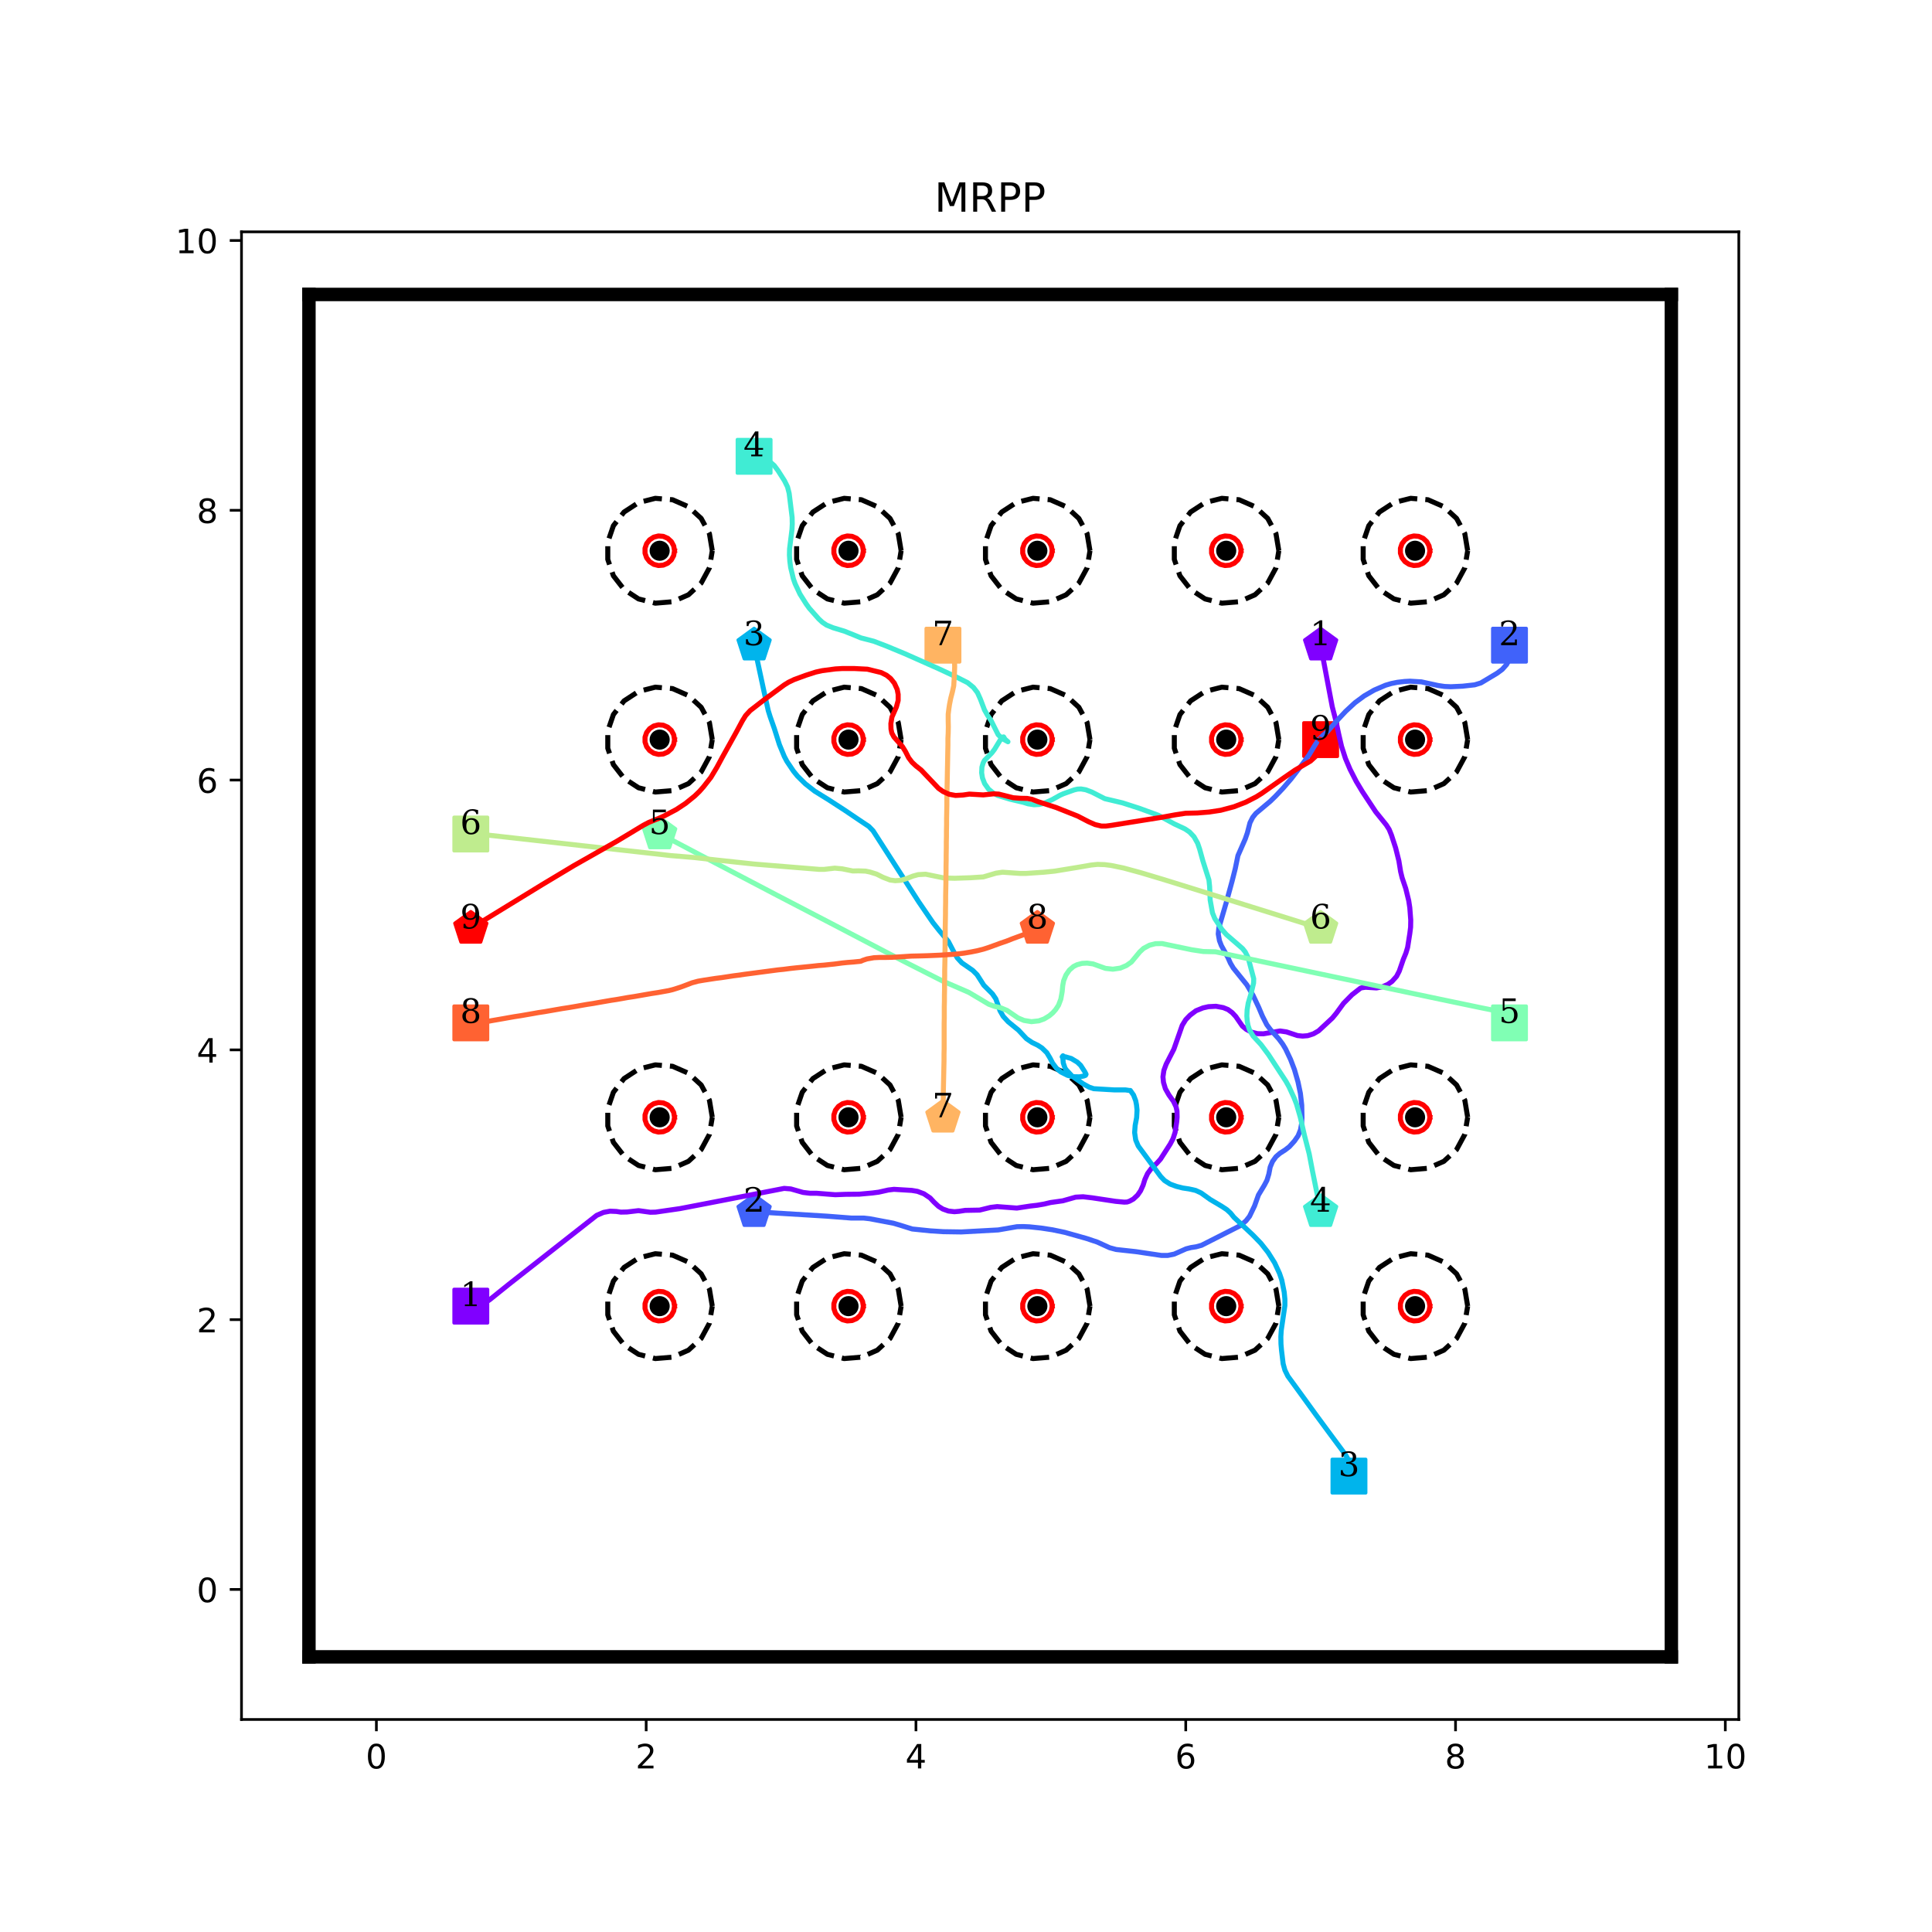 <?xml version="1.0" encoding="utf-8" standalone="no"?>
<!DOCTYPE svg PUBLIC "-//W3C//DTD SVG 1.1//EN"
  "http://www.w3.org/Graphics/SVG/1.1/DTD/svg11.dtd">
<!-- Created with matplotlib (http://matplotlib.org/) -->
<svg height="576pt" version="1.1" viewBox="0 0 576 576" width="576pt" xmlns="http://www.w3.org/2000/svg" xmlns:xlink="http://www.w3.org/1999/xlink">
 <defs>
  <style type="text/css">
*{stroke-linecap:butt;stroke-linejoin:round;}
  </style>
 </defs>
 <g id="figure_1">
  <g id="patch_1">
   <path d="M 0 576 
L 576 576 
L 576 0 
L 0 0 
z
" style="fill:#ffffff;"/>
  </g>
  <g id="axes_1">
   <g id="patch_2">
    <path d="M 72 512.64 
L 518.4 512.64 
L 518.4 69.12 
L 72 69.12 
z
" style="fill:#ffffff;"/>
   </g>
   <g id="matplotlib.axis_1">
    <g id="xtick_1">
     <g id="line2d_1">
      <defs>
       <path d="M 0 0 
L 0 3.5 
" id="m11cd7df3de" style="stroke:#000000;stroke-width:0.8;"/>
      </defs>
      <g>
       <use style="stroke:#000000;stroke-width:0.8;" x="112.216" xlink:href="#m11cd7df3de" y="512.64"/>
      </g>
     </g>
     <g id="text_1">
      <!-- 0 -->
      <defs>
       <path d="M 31.781 66.406 
Q 24.172 66.406 20.328 58.906 
Q 16.5 51.422 16.5 36.375 
Q 16.5 21.391 20.328 13.891 
Q 24.172 6.391 31.781 6.391 
Q 39.453 6.391 43.281 13.891 
Q 47.125 21.391 47.125 36.375 
Q 47.125 51.422 43.281 58.906 
Q 39.453 66.406 31.781 66.406 
z
M 31.781 74.219 
Q 44.047 74.219 50.516 64.516 
Q 56.984 54.828 56.984 36.375 
Q 56.984 17.969 50.516 8.266 
Q 44.047 -1.422 31.781 -1.422 
Q 19.531 -1.422 13.062 8.266 
Q 6.594 17.969 6.594 36.375 
Q 6.594 54.828 13.062 64.516 
Q 19.531 74.219 31.781 74.219 
z
" id="DejaVuSans-30"/>
      </defs>
      <g transform="translate(109.035 527.238)scale(0.1 -0.1)">
       <use xlink:href="#DejaVuSans-30"/>
      </g>
     </g>
    </g>
    <g id="xtick_2">
     <g id="line2d_2">
      <g>
       <use style="stroke:#000000;stroke-width:0.8;" x="192.649" xlink:href="#m11cd7df3de" y="512.64"/>
      </g>
     </g>
     <g id="text_2">
      <!-- 2 -->
      <defs>
       <path d="M 19.188 8.297 
L 53.609 8.297 
L 53.609 0 
L 7.328 0 
L 7.328 8.297 
Q 12.938 14.109 22.625 23.891 
Q 32.328 33.688 34.812 36.531 
Q 39.547 41.844 41.422 45.531 
Q 43.312 49.219 43.312 52.781 
Q 43.312 58.594 39.234 62.25 
Q 35.156 65.922 28.609 65.922 
Q 23.969 65.922 18.812 64.312 
Q 13.672 62.703 7.812 59.422 
L 7.812 69.391 
Q 13.766 71.781 18.938 73 
Q 24.125 74.219 28.422 74.219 
Q 39.75 74.219 46.484 68.547 
Q 53.219 62.891 53.219 53.422 
Q 53.219 48.922 51.531 44.891 
Q 49.859 40.875 45.406 35.406 
Q 44.188 33.984 37.641 27.219 
Q 31.109 20.453 19.188 8.297 
z
" id="DejaVuSans-32"/>
      </defs>
      <g transform="translate(189.467 527.238)scale(0.1 -0.1)">
       <use xlink:href="#DejaVuSans-32"/>
      </g>
     </g>
    </g>
    <g id="xtick_3">
     <g id="line2d_3">
      <g>
       <use style="stroke:#000000;stroke-width:0.8;" x="273.081" xlink:href="#m11cd7df3de" y="512.64"/>
      </g>
     </g>
     <g id="text_3">
      <!-- 4 -->
      <defs>
       <path d="M 37.797 64.312 
L 12.891 25.391 
L 37.797 25.391 
z
M 35.203 72.906 
L 47.609 72.906 
L 47.609 25.391 
L 58.016 25.391 
L 58.016 17.188 
L 47.609 17.188 
L 47.609 0 
L 37.797 0 
L 37.797 17.188 
L 4.891 17.188 
L 4.891 26.703 
z
" id="DejaVuSans-34"/>
      </defs>
      <g transform="translate(269.9 527.238)scale(0.1 -0.1)">
       <use xlink:href="#DejaVuSans-34"/>
      </g>
     </g>
    </g>
    <g id="xtick_4">
     <g id="line2d_4">
      <g>
       <use style="stroke:#000000;stroke-width:0.8;" x="353.514" xlink:href="#m11cd7df3de" y="512.64"/>
      </g>
     </g>
     <g id="text_4">
      <!-- 6 -->
      <defs>
       <path d="M 33.016 40.375 
Q 26.375 40.375 22.484 35.828 
Q 18.609 31.297 18.609 23.391 
Q 18.609 15.531 22.484 10.953 
Q 26.375 6.391 33.016 6.391 
Q 39.656 6.391 43.531 10.953 
Q 47.406 15.531 47.406 23.391 
Q 47.406 31.297 43.531 35.828 
Q 39.656 40.375 33.016 40.375 
z
M 52.594 71.297 
L 52.594 62.312 
Q 48.875 64.062 45.094 64.984 
Q 41.312 65.922 37.594 65.922 
Q 27.828 65.922 22.672 59.328 
Q 17.531 52.734 16.797 39.406 
Q 19.672 43.656 24.016 45.922 
Q 28.375 48.188 33.594 48.188 
Q 44.578 48.188 50.953 41.516 
Q 57.328 34.859 57.328 23.391 
Q 57.328 12.156 50.688 5.359 
Q 44.047 -1.422 33.016 -1.422 
Q 20.359 -1.422 13.672 8.266 
Q 6.984 17.969 6.984 36.375 
Q 6.984 53.656 15.188 63.938 
Q 23.391 74.219 37.203 74.219 
Q 40.922 74.219 44.703 73.484 
Q 48.484 72.75 52.594 71.297 
z
" id="DejaVuSans-36"/>
      </defs>
      <g transform="translate(350.332 527.238)scale(0.1 -0.1)">
       <use xlink:href="#DejaVuSans-36"/>
      </g>
     </g>
    </g>
    <g id="xtick_5">
     <g id="line2d_5">
      <g>
       <use style="stroke:#000000;stroke-width:0.8;" x="433.946" xlink:href="#m11cd7df3de" y="512.64"/>
      </g>
     </g>
     <g id="text_5">
      <!-- 8 -->
      <defs>
       <path d="M 31.781 34.625 
Q 24.75 34.625 20.719 30.859 
Q 16.703 27.094 16.703 20.516 
Q 16.703 13.922 20.719 10.156 
Q 24.75 6.391 31.781 6.391 
Q 38.812 6.391 42.859 10.172 
Q 46.922 13.969 46.922 20.516 
Q 46.922 27.094 42.891 30.859 
Q 38.875 34.625 31.781 34.625 
z
M 21.922 38.812 
Q 15.578 40.375 12.031 44.719 
Q 8.5 49.078 8.5 55.328 
Q 8.5 64.062 14.719 69.141 
Q 20.953 74.219 31.781 74.219 
Q 42.672 74.219 48.875 69.141 
Q 55.078 64.062 55.078 55.328 
Q 55.078 49.078 51.531 44.719 
Q 48 40.375 41.703 38.812 
Q 48.828 37.156 52.797 32.312 
Q 56.781 27.484 56.781 20.516 
Q 56.781 9.906 50.312 4.234 
Q 43.844 -1.422 31.781 -1.422 
Q 19.734 -1.422 13.25 4.234 
Q 6.781 9.906 6.781 20.516 
Q 6.781 27.484 10.781 32.312 
Q 14.797 37.156 21.922 38.812 
z
M 18.312 54.391 
Q 18.312 48.734 21.844 45.562 
Q 25.391 42.391 31.781 42.391 
Q 38.141 42.391 41.719 45.562 
Q 45.312 48.734 45.312 54.391 
Q 45.312 60.062 41.719 63.234 
Q 38.141 66.406 31.781 66.406 
Q 25.391 66.406 21.844 63.234 
Q 18.312 60.062 18.312 54.391 
z
" id="DejaVuSans-38"/>
      </defs>
      <g transform="translate(430.765 527.238)scale(0.1 -0.1)">
       <use xlink:href="#DejaVuSans-38"/>
      </g>
     </g>
    </g>
    <g id="xtick_6">
     <g id="line2d_6">
      <g>
       <use style="stroke:#000000;stroke-width:0.8;" x="514.378" xlink:href="#m11cd7df3de" y="512.64"/>
      </g>
     </g>
     <g id="text_6">
      <!-- 10 -->
      <defs>
       <path d="M 12.406 8.297 
L 28.516 8.297 
L 28.516 63.922 
L 10.984 60.406 
L 10.984 69.391 
L 28.422 72.906 
L 38.281 72.906 
L 38.281 8.297 
L 54.391 8.297 
L 54.391 0 
L 12.406 0 
z
" id="DejaVuSans-31"/>
      </defs>
      <g transform="translate(508.016 527.238)scale(0.1 -0.1)">
       <use xlink:href="#DejaVuSans-31"/>
       <use x="63.623" xlink:href="#DejaVuSans-30"/>
      </g>
     </g>
    </g>
   </g>
   <g id="matplotlib.axis_2">
    <g id="ytick_1">
     <g id="line2d_7">
      <defs>
       <path d="M 0 0 
L -3.5 0 
" id="m2cc8ab337c" style="stroke:#000000;stroke-width:0.8;"/>
      </defs>
      <g>
       <use style="stroke:#000000;stroke-width:0.8;" x="72" xlink:href="#m2cc8ab337c" y="473.864"/>
      </g>
     </g>
     <g id="text_7">
      <!-- 0 -->
      <g transform="translate(58.638 477.663)scale(0.1 -0.1)">
       <use xlink:href="#DejaVuSans-30"/>
      </g>
     </g>
    </g>
    <g id="ytick_2">
     <g id="line2d_8">
      <g>
       <use style="stroke:#000000;stroke-width:0.8;" x="72" xlink:href="#m2cc8ab337c" y="393.431"/>
      </g>
     </g>
     <g id="text_8">
      <!-- 2 -->
      <g transform="translate(58.638 397.231)scale(0.1 -0.1)">
       <use xlink:href="#DejaVuSans-32"/>
      </g>
     </g>
    </g>
    <g id="ytick_3">
     <g id="line2d_9">
      <g>
       <use style="stroke:#000000;stroke-width:0.8;" x="72" xlink:href="#m2cc8ab337c" y="312.999"/>
      </g>
     </g>
     <g id="text_9">
      <!-- 4 -->
      <g transform="translate(58.638 316.798)scale(0.1 -0.1)">
       <use xlink:href="#DejaVuSans-34"/>
      </g>
     </g>
    </g>
    <g id="ytick_4">
     <g id="line2d_10">
      <g>
       <use style="stroke:#000000;stroke-width:0.8;" x="72" xlink:href="#m2cc8ab337c" y="232.566"/>
      </g>
     </g>
     <g id="text_10">
      <!-- 6 -->
      <g transform="translate(58.638 236.366)scale(0.1 -0.1)">
       <use xlink:href="#DejaVuSans-36"/>
      </g>
     </g>
    </g>
    <g id="ytick_5">
     <g id="line2d_11">
      <g>
       <use style="stroke:#000000;stroke-width:0.8;" x="72" xlink:href="#m2cc8ab337c" y="152.134"/>
      </g>
     </g>
     <g id="text_11">
      <!-- 8 -->
      <g transform="translate(58.638 155.933)scale(0.1 -0.1)">
       <use xlink:href="#DejaVuSans-38"/>
      </g>
     </g>
    </g>
    <g id="ytick_6">
     <g id="line2d_12">
      <g>
       <use style="stroke:#000000;stroke-width:0.8;" x="72" xlink:href="#m2cc8ab337c" y="71.702"/>
      </g>
     </g>
     <g id="text_12">
      <!-- 10 -->
      <g transform="translate(52.275 75.501)scale(0.1 -0.1)">
       <use xlink:href="#DejaVuSans-31"/>
       <use x="63.623" xlink:href="#DejaVuSans-30"/>
      </g>
     </g>
    </g>
   </g>
   <g id="line2d_13">
    <path clip-path="url(#p18b816d332)" d="M 140.368 389.41 
" style="fill:none;stroke:#1f77b4;stroke-linecap:square;stroke-width:1.5;"/>
    <defs>
     <path d="M -5 5 
L 5 5 
L 5 -5 
L -5 -5 
z
" id="m3a605cce98" style="stroke:#8000ff;stroke-linejoin:miter;"/>
    </defs>
    <g clip-path="url(#p18b816d332)">
     <use style="fill:#8000ff;stroke:#8000ff;stroke-linejoin:miter;" x="140.368" xlink:href="#m3a605cce98" y="389.41"/>
    </g>
   </g>
   <g id="line2d_14">
    <path clip-path="url(#p18b816d332)" d="M 393.73 192.35 
" style="fill:none;stroke:#ff7f0e;stroke-linecap:square;stroke-width:1.5;"/>
    <defs>
     <path d="M 0 -5 
L -4.755 -1.545 
L -2.939 4.045 
L 2.939 4.045 
L 4.755 -1.545 
z
" id="m553896aac3" style="stroke:#8000ff;stroke-linejoin:miter;"/>
    </defs>
    <g clip-path="url(#p18b816d332)">
     <use style="fill:#8000ff;stroke:#8000ff;stroke-linejoin:miter;" x="393.73" xlink:href="#m553896aac3" y="192.35"/>
    </g>
   </g>
   <g id="line2d_15">
    <path clip-path="url(#p18b816d332)" d="M 450.032 192.35 
" style="fill:none;stroke:#2ca02c;stroke-linecap:square;stroke-width:1.5;"/>
    <defs>
     <path d="M -5 5 
L 5 5 
L 5 -5 
L -5 -5 
z
" id="mb10983f803" style="stroke:#4062fa;stroke-linejoin:miter;"/>
    </defs>
    <g clip-path="url(#p18b816d332)">
     <use style="fill:#4062fa;stroke:#4062fa;stroke-linejoin:miter;" x="450.032" xlink:href="#mb10983f803" y="192.35"/>
    </g>
   </g>
   <g id="line2d_16">
    <path clip-path="url(#p18b816d332)" d="M 224.822 361.258 
" style="fill:none;stroke:#d62728;stroke-linecap:square;stroke-width:1.5;"/>
    <defs>
     <path d="M 0 -5 
L -4.755 -1.545 
L -2.939 4.045 
L 2.939 4.045 
L 4.755 -1.545 
z
" id="md1a3febdbf" style="stroke:#4062fa;stroke-linejoin:miter;"/>
    </defs>
    <g clip-path="url(#p18b816d332)">
     <use style="fill:#4062fa;stroke:#4062fa;stroke-linejoin:miter;" x="224.822" xlink:href="#md1a3febdbf" y="361.258"/>
    </g>
   </g>
   <g id="line2d_17">
    <path clip-path="url(#p18b816d332)" d="M 402.175 440.082 
" style="fill:none;stroke:#9467bd;stroke-linecap:square;stroke-width:1.5;"/>
    <defs>
     <path d="M -5 5 
L 5 5 
L 5 -5 
L -5 -5 
z
" id="m14009ed22a" style="stroke:#00b4ec;stroke-linejoin:miter;"/>
    </defs>
    <g clip-path="url(#p18b816d332)">
     <use style="fill:#00b4ec;stroke:#00b4ec;stroke-linejoin:miter;" x="402.175" xlink:href="#m14009ed22a" y="440.082"/>
    </g>
   </g>
   <g id="line2d_18">
    <path clip-path="url(#p18b816d332)" d="M 224.822 192.35 
" style="fill:none;stroke:#8c564b;stroke-linecap:square;stroke-width:1.5;"/>
    <defs>
     <path d="M 0 -5 
L -4.755 -1.545 
L -2.939 4.045 
L 2.939 4.045 
L 4.755 -1.545 
z
" id="m52f568650d" style="stroke:#00b4ec;stroke-linejoin:miter;"/>
    </defs>
    <g clip-path="url(#p18b816d332)">
     <use style="fill:#00b4ec;stroke:#00b4ec;stroke-linejoin:miter;" x="224.822" xlink:href="#m52f568650d" y="192.35"/>
    </g>
   </g>
   <g id="line2d_19">
    <path clip-path="url(#p18b816d332)" d="M 224.822 136.048 
" style="fill:none;stroke:#e377c2;stroke-linecap:square;stroke-width:1.5;"/>
    <defs>
     <path d="M -5 5 
L 5 5 
L 5 -5 
L -5 -5 
z
" id="maa35fc8ffa" style="stroke:#40ecd4;stroke-linejoin:miter;"/>
    </defs>
    <g clip-path="url(#p18b816d332)">
     <use style="fill:#40ecd4;stroke:#40ecd4;stroke-linejoin:miter;" x="224.822" xlink:href="#maa35fc8ffa" y="136.048"/>
    </g>
   </g>
   <g id="line2d_20">
    <path clip-path="url(#p18b816d332)" d="M 393.73 361.258 
" style="fill:none;stroke:#7f7f7f;stroke-linecap:square;stroke-width:1.5;"/>
    <defs>
     <path d="M 0 -5 
L -4.755 -1.545 
L -2.939 4.045 
L 2.939 4.045 
L 4.755 -1.545 
z
" id="mb11598b2fc" style="stroke:#40ecd4;stroke-linejoin:miter;"/>
    </defs>
    <g clip-path="url(#p18b816d332)">
     <use style="fill:#40ecd4;stroke:#40ecd4;stroke-linejoin:miter;" x="393.73" xlink:href="#mb11598b2fc" y="361.258"/>
    </g>
   </g>
   <g id="line2d_21">
    <path clip-path="url(#p18b816d332)" d="M 450.032 304.956 
" style="fill:none;stroke:#bcbd22;stroke-linecap:square;stroke-width:1.5;"/>
    <defs>
     <path d="M -5 5 
L 5 5 
L 5 -5 
L -5 -5 
z
" id="ma765a733e4" style="stroke:#80ffb4;stroke-linejoin:miter;"/>
    </defs>
    <g clip-path="url(#p18b816d332)">
     <use style="fill:#80ffb4;stroke:#80ffb4;stroke-linejoin:miter;" x="450.032" xlink:href="#ma765a733e4" y="304.956"/>
    </g>
   </g>
   <g id="line2d_22">
    <path clip-path="url(#p18b816d332)" d="M 196.67 248.653 
" style="fill:none;stroke:#17becf;stroke-linecap:square;stroke-width:1.5;"/>
    <defs>
     <path d="M 0 -5 
L -4.755 -1.545 
L -2.939 4.045 
L 2.939 4.045 
L 4.755 -1.545 
z
" id="m4f7abbee6b" style="stroke:#80ffb4;stroke-linejoin:miter;"/>
    </defs>
    <g clip-path="url(#p18b816d332)">
     <use style="fill:#80ffb4;stroke:#80ffb4;stroke-linejoin:miter;" x="196.67" xlink:href="#m4f7abbee6b" y="248.653"/>
    </g>
   </g>
   <g id="line2d_23">
    <path clip-path="url(#p18b816d332)" d="M 140.368 248.653 
" style="fill:none;stroke:#1f77b4;stroke-linecap:square;stroke-width:1.5;"/>
    <defs>
     <path d="M -5 5 
L 5 5 
L 5 -5 
L -5 -5 
z
" id="maa5dd2de61" style="stroke:#bfec8e;stroke-linejoin:miter;"/>
    </defs>
    <g clip-path="url(#p18b816d332)">
     <use style="fill:#bfec8e;stroke:#bfec8e;stroke-linejoin:miter;" x="140.368" xlink:href="#maa5dd2de61" y="248.653"/>
    </g>
   </g>
   <g id="line2d_24">
    <path clip-path="url(#p18b816d332)" d="M 393.73 276.804 
" style="fill:none;stroke:#ff7f0e;stroke-linecap:square;stroke-width:1.5;"/>
    <defs>
     <path d="M 0 -5 
L -4.755 -1.545 
L -2.939 4.045 
L 2.939 4.045 
L 4.755 -1.545 
z
" id="mcee7678577" style="stroke:#bfec8e;stroke-linejoin:miter;"/>
    </defs>
    <g clip-path="url(#p18b816d332)">
     <use style="fill:#bfec8e;stroke:#bfec8e;stroke-linejoin:miter;" x="393.73" xlink:href="#mcee7678577" y="276.804"/>
    </g>
   </g>
   <g id="line2d_25">
    <path clip-path="url(#p18b816d332)" d="M 281.124 192.35 
" style="fill:none;stroke:#2ca02c;stroke-linecap:square;stroke-width:1.5;"/>
    <defs>
     <path d="M -5 5 
L 5 5 
L 5 -5 
L -5 -5 
z
" id="m86e061e05c" style="stroke:#ffb462;stroke-linejoin:miter;"/>
    </defs>
    <g clip-path="url(#p18b816d332)">
     <use style="fill:#ffb462;stroke:#ffb462;stroke-linejoin:miter;" x="281.124" xlink:href="#m86e061e05c" y="192.35"/>
    </g>
   </g>
   <g id="line2d_26">
    <path clip-path="url(#p18b816d332)" d="M 281.124 333.107 
" style="fill:none;stroke:#d62728;stroke-linecap:square;stroke-width:1.5;"/>
    <defs>
     <path d="M 0 -5 
L -4.755 -1.545 
L -2.939 4.045 
L 2.939 4.045 
L 4.755 -1.545 
z
" id="m38f85a9d05" style="stroke:#ffb462;stroke-linejoin:miter;"/>
    </defs>
    <g clip-path="url(#p18b816d332)">
     <use style="fill:#ffb462;stroke:#ffb462;stroke-linejoin:miter;" x="281.124" xlink:href="#m38f85a9d05" y="333.107"/>
    </g>
   </g>
   <g id="line2d_27">
    <path clip-path="url(#p18b816d332)" d="M 140.368 304.956 
" style="fill:none;stroke:#9467bd;stroke-linecap:square;stroke-width:1.5;"/>
    <defs>
     <path d="M -5 5 
L 5 5 
L 5 -5 
L -5 -5 
z
" id="m25285a00ea" style="stroke:#ff6232;stroke-linejoin:miter;"/>
    </defs>
    <g clip-path="url(#p18b816d332)">
     <use style="fill:#ff6232;stroke:#ff6232;stroke-linejoin:miter;" x="140.368" xlink:href="#m25285a00ea" y="304.956"/>
    </g>
   </g>
   <g id="line2d_28">
    <path clip-path="url(#p18b816d332)" d="M 309.276 276.804 
" style="fill:none;stroke:#8c564b;stroke-linecap:square;stroke-width:1.5;"/>
    <defs>
     <path d="M 0 -5 
L -4.755 -1.545 
L -2.939 4.045 
L 2.939 4.045 
L 4.755 -1.545 
z
" id="m7b3fe0b423" style="stroke:#ff6232;stroke-linejoin:miter;"/>
    </defs>
    <g clip-path="url(#p18b816d332)">
     <use style="fill:#ff6232;stroke:#ff6232;stroke-linejoin:miter;" x="309.276" xlink:href="#m7b3fe0b423" y="276.804"/>
    </g>
   </g>
   <g id="line2d_29">
    <path clip-path="url(#p18b816d332)" d="M 393.73 220.502 
" style="fill:none;stroke:#e377c2;stroke-linecap:square;stroke-width:1.5;"/>
    <defs>
     <path d="M -5 5 
L 5 5 
L 5 -5 
L -5 -5 
z
" id="m00f2b1104f" style="stroke:#ff0000;stroke-linejoin:miter;"/>
    </defs>
    <g clip-path="url(#p18b816d332)">
     <use style="fill:#ff0000;stroke:#ff0000;stroke-linejoin:miter;" x="393.73" xlink:href="#m00f2b1104f" y="220.502"/>
    </g>
   </g>
   <g id="line2d_30">
    <path clip-path="url(#p18b816d332)" d="M 140.368 276.804 
" style="fill:none;stroke:#7f7f7f;stroke-linecap:square;stroke-width:1.5;"/>
    <defs>
     <path d="M 0 -5 
L -4.755 -1.545 
L -2.939 4.045 
L 2.939 4.045 
L 4.755 -1.545 
z
" id="mec9ad12223" style="stroke:#ff0000;stroke-linejoin:miter;"/>
    </defs>
    <g clip-path="url(#p18b816d332)">
     <use style="fill:#ff0000;stroke:#ff0000;stroke-linejoin:miter;" x="140.368" xlink:href="#mec9ad12223" y="276.804"/>
    </g>
   </g>
   <g id="line2d_31">
    <defs>
     <path d="M 0 2.5 
C 0.663 2.5 1.299 2.237 1.768 1.768 
C 2.237 1.299 2.5 0.663 2.5 0 
C 2.5 -0.663 2.237 -1.299 1.768 -1.768 
C 1.299 -2.237 0.663 -2.5 0 -2.5 
C -0.663 -2.5 -1.299 -2.237 -1.768 -1.768 
C -2.237 -1.299 -2.5 -0.663 -2.5 0 
C -2.5 0.663 -2.237 1.299 -1.768 1.768 
C -1.299 2.237 -0.663 2.5 0 2.5 
z
" id="mb1c776b3c4" style="stroke:#000000;"/>
    </defs>
    <g clip-path="url(#p18b816d332)">
     <use style="stroke:#000000;" x="196.67" xlink:href="#mb1c776b3c4" y="389.41"/>
     <use style="stroke:#000000;" x="196.67" xlink:href="#mb1c776b3c4" y="333.107"/>
     <use style="stroke:#000000;" x="252.973" xlink:href="#mb1c776b3c4" y="389.41"/>
     <use style="stroke:#000000;" x="252.973" xlink:href="#mb1c776b3c4" y="333.107"/>
     <use style="stroke:#000000;" x="309.276" xlink:href="#mb1c776b3c4" y="389.41"/>
     <use style="stroke:#000000;" x="309.276" xlink:href="#mb1c776b3c4" y="333.107"/>
     <use style="stroke:#000000;" x="365.578" xlink:href="#mb1c776b3c4" y="389.41"/>
     <use style="stroke:#000000;" x="365.578" xlink:href="#mb1c776b3c4" y="333.107"/>
     <use style="stroke:#000000;" x="421.881" xlink:href="#mb1c776b3c4" y="389.41"/>
     <use style="stroke:#000000;" x="421.881" xlink:href="#mb1c776b3c4" y="333.107"/>
     <use style="stroke:#000000;" x="196.67" xlink:href="#mb1c776b3c4" y="220.502"/>
     <use style="stroke:#000000;" x="196.67" xlink:href="#mb1c776b3c4" y="164.199"/>
     <use style="stroke:#000000;" x="252.973" xlink:href="#mb1c776b3c4" y="220.502"/>
     <use style="stroke:#000000;" x="252.973" xlink:href="#mb1c776b3c4" y="164.199"/>
     <use style="stroke:#000000;" x="309.276" xlink:href="#mb1c776b3c4" y="220.502"/>
     <use style="stroke:#000000;" x="309.276" xlink:href="#mb1c776b3c4" y="164.199"/>
     <use style="stroke:#000000;" x="365.578" xlink:href="#mb1c776b3c4" y="220.502"/>
     <use style="stroke:#000000;" x="365.578" xlink:href="#mb1c776b3c4" y="164.199"/>
     <use style="stroke:#000000;" x="421.881" xlink:href="#mb1c776b3c4" y="220.502"/>
     <use style="stroke:#000000;" x="421.881" xlink:href="#mb1c776b3c4" y="164.199"/>
    </g>
   </g>
   <g id="line2d_32">
    <path clip-path="url(#p18b816d332)" d="M 212.355 389.41 
L 211.505 384.317 
L 209.047 379.776 
L 205.249 376.279 
L 200.521 374.205 
L 195.375 373.779 
L 190.37 375.046 
L 186.048 377.87 
L 182.876 381.945 
L 181.2 386.828 
L 181.2 391.991 
L 182.876 396.875 
L 186.048 400.949 
L 190.37 403.773 
L 195.375 405.04 
L 200.521 404.614 
L 205.249 402.54 
L 209.047 399.043 
L 211.505 394.502 
L 212.355 389.41 
" style="fill:none;stroke:#000000;stroke-dasharray:5.55,2.4;stroke-dashoffset:0;stroke-width:1.5;"/>
   </g>
   <g id="line2d_33">
    <path clip-path="url(#p18b816d332)" d="M 201.094 389.41 
L 200.854 387.973 
L 200.161 386.693 
L 199.09 385.706 
L 197.756 385.121 
L 196.305 385.001 
L 194.893 385.359 
L 193.674 386.155 
L 192.78 387.304 
L 192.307 388.682 
L 192.307 390.138 
L 192.78 391.515 
L 193.674 392.664 
L 194.893 393.461 
L 196.305 393.818 
L 197.756 393.698 
L 199.09 393.113 
L 200.161 392.127 
L 200.854 390.846 
L 201.094 389.41 
" style="fill:none;stroke:#ff0000;stroke-linecap:square;stroke-width:1.5;"/>
   </g>
   <g id="line2d_34">
    <path clip-path="url(#p18b816d332)" d="M 212.355 333.107 
L 211.505 328.014 
L 209.047 323.474 
L 205.249 319.977 
L 200.521 317.903 
L 195.375 317.476 
L 190.37 318.744 
L 186.048 321.568 
L 182.876 325.642 
L 181.2 330.525 
L 181.2 335.689 
L 182.876 340.572 
L 186.048 344.646 
L 190.37 347.47 
L 195.375 348.738 
L 200.521 348.311 
L 205.249 346.237 
L 209.047 342.741 
L 211.505 338.2 
L 212.355 333.107 
" style="fill:none;stroke:#000000;stroke-dasharray:5.55,2.4;stroke-dashoffset:0;stroke-width:1.5;"/>
   </g>
   <g id="line2d_35">
    <path clip-path="url(#p18b816d332)" d="M 201.094 333.107 
L 200.854 331.671 
L 200.161 330.39 
L 199.09 329.404 
L 197.756 328.819 
L 196.305 328.698 
L 194.893 329.056 
L 193.674 329.852 
L 192.78 331.002 
L 192.307 332.379 
L 192.307 333.835 
L 192.78 335.213 
L 193.674 336.362 
L 194.893 337.158 
L 196.305 337.516 
L 197.756 337.395 
L 199.09 336.81 
L 200.161 335.824 
L 200.854 334.543 
L 201.094 333.107 
" style="fill:none;stroke:#ff0000;stroke-linecap:square;stroke-width:1.5;"/>
   </g>
   <g id="line2d_36">
    <path clip-path="url(#p18b816d332)" d="M 268.657 389.41 
L 267.807 384.317 
L 265.35 379.776 
L 261.551 376.279 
L 256.823 374.205 
L 251.678 373.779 
L 246.673 375.046 
L 242.35 377.87 
L 239.179 381.945 
L 237.503 386.828 
L 237.503 391.991 
L 239.179 396.875 
L 242.35 400.949 
L 246.673 403.773 
L 251.678 405.04 
L 256.823 404.614 
L 261.551 402.54 
L 265.35 399.043 
L 267.807 394.502 
L 268.657 389.41 
" style="fill:none;stroke:#000000;stroke-dasharray:5.55,2.4;stroke-dashoffset:0;stroke-width:1.5;"/>
   </g>
   <g id="line2d_37">
    <path clip-path="url(#p18b816d332)" d="M 257.397 389.41 
L 257.157 387.973 
L 256.464 386.693 
L 255.393 385.706 
L 254.059 385.121 
L 252.608 385.001 
L 251.196 385.359 
L 249.977 386.155 
L 249.082 387.304 
L 248.61 388.682 
L 248.61 390.138 
L 249.082 391.515 
L 249.977 392.664 
L 251.196 393.461 
L 252.608 393.818 
L 254.059 393.698 
L 255.393 393.113 
L 256.464 392.127 
L 257.157 390.846 
L 257.397 389.41 
" style="fill:none;stroke:#ff0000;stroke-linecap:square;stroke-width:1.5;"/>
   </g>
   <g id="line2d_38">
    <path clip-path="url(#p18b816d332)" d="M 268.657 333.107 
L 267.807 328.014 
L 265.35 323.474 
L 261.551 319.977 
L 256.823 317.903 
L 251.678 317.476 
L 246.673 318.744 
L 242.35 321.568 
L 239.179 325.642 
L 237.503 330.525 
L 237.503 335.689 
L 239.179 340.572 
L 242.35 344.646 
L 246.673 347.47 
L 251.678 348.738 
L 256.823 348.311 
L 261.551 346.237 
L 265.35 342.741 
L 267.807 338.2 
L 268.657 333.107 
" style="fill:none;stroke:#000000;stroke-dasharray:5.55,2.4;stroke-dashoffset:0;stroke-width:1.5;"/>
   </g>
   <g id="line2d_39">
    <path clip-path="url(#p18b816d332)" d="M 257.397 333.107 
L 257.157 331.671 
L 256.464 330.39 
L 255.393 329.404 
L 254.059 328.819 
L 252.608 328.698 
L 251.196 329.056 
L 249.977 329.852 
L 249.082 331.002 
L 248.61 332.379 
L 248.61 333.835 
L 249.082 335.213 
L 249.977 336.362 
L 251.196 337.158 
L 252.608 337.516 
L 254.059 337.395 
L 255.393 336.81 
L 256.464 335.824 
L 257.157 334.543 
L 257.397 333.107 
" style="fill:none;stroke:#ff0000;stroke-linecap:square;stroke-width:1.5;"/>
   </g>
   <g id="line2d_40">
    <path clip-path="url(#p18b816d332)" d="M 324.96 389.41 
L 324.11 384.317 
L 321.653 379.776 
L 317.854 376.279 
L 313.126 374.205 
L 307.98 373.779 
L 302.975 375.046 
L 298.653 377.87 
L 295.482 381.945 
L 293.805 386.828 
L 293.805 391.991 
L 295.482 396.875 
L 298.653 400.949 
L 302.975 403.773 
L 307.98 405.04 
L 313.126 404.614 
L 317.854 402.54 
L 321.653 399.043 
L 324.11 394.502 
L 324.96 389.41 
" style="fill:none;stroke:#000000;stroke-dasharray:5.55,2.4;stroke-dashoffset:0;stroke-width:1.5;"/>
   </g>
   <g id="line2d_41">
    <path clip-path="url(#p18b816d332)" d="M 313.699 389.41 
L 313.46 387.973 
L 312.767 386.693 
L 311.695 385.706 
L 310.362 385.121 
L 308.91 385.001 
L 307.499 385.359 
L 306.28 386.155 
L 305.385 387.304 
L 304.912 388.682 
L 304.912 390.138 
L 305.385 391.515 
L 306.28 392.664 
L 307.499 393.461 
L 308.91 393.818 
L 310.362 393.698 
L 311.695 393.113 
L 312.767 392.127 
L 313.46 390.846 
L 313.699 389.41 
" style="fill:none;stroke:#ff0000;stroke-linecap:square;stroke-width:1.5;"/>
   </g>
   <g id="line2d_42">
    <path clip-path="url(#p18b816d332)" d="M 324.96 333.107 
L 324.11 328.014 
L 321.653 323.474 
L 317.854 319.977 
L 313.126 317.903 
L 307.98 317.476 
L 302.975 318.744 
L 298.653 321.568 
L 295.482 325.642 
L 293.805 330.525 
L 293.805 335.689 
L 295.482 340.572 
L 298.653 344.646 
L 302.975 347.47 
L 307.98 348.738 
L 313.126 348.311 
L 317.854 346.237 
L 321.653 342.741 
L 324.11 338.2 
L 324.96 333.107 
" style="fill:none;stroke:#000000;stroke-dasharray:5.55,2.4;stroke-dashoffset:0;stroke-width:1.5;"/>
   </g>
   <g id="line2d_43">
    <path clip-path="url(#p18b816d332)" d="M 313.699 333.107 
L 313.46 331.671 
L 312.767 330.39 
L 311.695 329.404 
L 310.362 328.819 
L 308.91 328.698 
L 307.499 329.056 
L 306.28 329.852 
L 305.385 331.002 
L 304.912 332.379 
L 304.912 333.835 
L 305.385 335.213 
L 306.28 336.362 
L 307.499 337.158 
L 308.91 337.516 
L 310.362 337.395 
L 311.695 336.81 
L 312.767 335.824 
L 313.46 334.543 
L 313.699 333.107 
" style="fill:none;stroke:#ff0000;stroke-linecap:square;stroke-width:1.5;"/>
   </g>
   <g id="line2d_44">
    <path clip-path="url(#p18b816d332)" d="M 381.263 389.41 
L 380.413 384.317 
L 377.956 379.776 
L 374.157 376.279 
L 369.429 374.205 
L 364.283 373.779 
L 359.278 375.046 
L 354.956 377.87 
L 351.784 381.945 
L 350.108 386.828 
L 350.108 391.991 
L 351.784 396.875 
L 354.956 400.949 
L 359.278 403.773 
L 364.283 405.04 
L 369.429 404.614 
L 374.157 402.54 
L 377.956 399.043 
L 380.413 394.502 
L 381.263 389.41 
" style="fill:none;stroke:#000000;stroke-dasharray:5.55,2.4;stroke-dashoffset:0;stroke-width:1.5;"/>
   </g>
   <g id="line2d_45">
    <path clip-path="url(#p18b816d332)" d="M 370.002 389.41 
L 369.762 387.973 
L 369.069 386.693 
L 367.998 385.706 
L 366.664 385.121 
L 365.213 385.001 
L 363.801 385.359 
L 362.582 386.155 
L 361.688 387.304 
L 361.215 388.682 
L 361.215 390.138 
L 361.688 391.515 
L 362.582 392.664 
L 363.801 393.461 
L 365.213 393.818 
L 366.664 393.698 
L 367.998 393.113 
L 369.069 392.127 
L 369.762 390.846 
L 370.002 389.41 
" style="fill:none;stroke:#ff0000;stroke-linecap:square;stroke-width:1.5;"/>
   </g>
   <g id="line2d_46">
    <path clip-path="url(#p18b816d332)" d="M 381.263 333.107 
L 380.413 328.014 
L 377.956 323.474 
L 374.157 319.977 
L 369.429 317.903 
L 364.283 317.476 
L 359.278 318.744 
L 354.956 321.568 
L 351.784 325.642 
L 350.108 330.525 
L 350.108 335.689 
L 351.784 340.572 
L 354.956 344.646 
L 359.278 347.47 
L 364.283 348.738 
L 369.429 348.311 
L 374.157 346.237 
L 377.956 342.741 
L 380.413 338.2 
L 381.263 333.107 
" style="fill:none;stroke:#000000;stroke-dasharray:5.55,2.4;stroke-dashoffset:0;stroke-width:1.5;"/>
   </g>
   <g id="line2d_47">
    <path clip-path="url(#p18b816d332)" d="M 370.002 333.107 
L 369.762 331.671 
L 369.069 330.39 
L 367.998 329.404 
L 366.664 328.819 
L 365.213 328.698 
L 363.801 329.056 
L 362.582 329.852 
L 361.688 331.002 
L 361.215 332.379 
L 361.215 333.835 
L 361.688 335.213 
L 362.582 336.362 
L 363.801 337.158 
L 365.213 337.516 
L 366.664 337.395 
L 367.998 336.81 
L 369.069 335.824 
L 369.762 334.543 
L 370.002 333.107 
" style="fill:none;stroke:#ff0000;stroke-linecap:square;stroke-width:1.5;"/>
   </g>
   <g id="line2d_48">
    <path clip-path="url(#p18b816d332)" d="M 437.565 389.41 
L 436.716 384.317 
L 434.258 379.776 
L 430.46 376.279 
L 425.731 374.205 
L 420.586 373.779 
L 415.581 375.046 
L 411.258 377.87 
L 408.087 381.945 
L 406.411 386.828 
L 406.411 391.991 
L 408.087 396.875 
L 411.258 400.949 
L 415.581 403.773 
L 420.586 405.04 
L 425.731 404.614 
L 430.46 402.54 
L 434.258 399.043 
L 436.716 394.502 
L 437.565 389.41 
" style="fill:none;stroke:#000000;stroke-dasharray:5.55,2.4;stroke-dashoffset:0;stroke-width:1.5;"/>
   </g>
   <g id="line2d_49">
    <path clip-path="url(#p18b816d332)" d="M 426.305 389.41 
L 426.065 387.973 
L 425.372 386.693 
L 424.301 385.706 
L 422.967 385.121 
L 421.516 385.001 
L 420.104 385.359 
L 418.885 386.155 
L 417.99 387.304 
L 417.518 388.682 
L 417.518 390.138 
L 417.99 391.515 
L 418.885 392.664 
L 420.104 393.461 
L 421.516 393.818 
L 422.967 393.698 
L 424.301 393.113 
L 425.372 392.127 
L 426.065 390.846 
L 426.305 389.41 
" style="fill:none;stroke:#ff0000;stroke-linecap:square;stroke-width:1.5;"/>
   </g>
   <g id="line2d_50">
    <path clip-path="url(#p18b816d332)" d="M 437.565 333.107 
L 436.716 328.014 
L 434.258 323.474 
L 430.46 319.977 
L 425.731 317.903 
L 420.586 317.476 
L 415.581 318.744 
L 411.258 321.568 
L 408.087 325.642 
L 406.411 330.525 
L 406.411 335.689 
L 408.087 340.572 
L 411.258 344.646 
L 415.581 347.47 
L 420.586 348.738 
L 425.731 348.311 
L 430.46 346.237 
L 434.258 342.741 
L 436.716 338.2 
L 437.565 333.107 
" style="fill:none;stroke:#000000;stroke-dasharray:5.55,2.4;stroke-dashoffset:0;stroke-width:1.5;"/>
   </g>
   <g id="line2d_51">
    <path clip-path="url(#p18b816d332)" d="M 426.305 333.107 
L 426.065 331.671 
L 425.372 330.39 
L 424.301 329.404 
L 422.967 328.819 
L 421.516 328.698 
L 420.104 329.056 
L 418.885 329.852 
L 417.99 331.002 
L 417.518 332.379 
L 417.518 333.835 
L 417.99 335.213 
L 418.885 336.362 
L 420.104 337.158 
L 421.516 337.516 
L 422.967 337.395 
L 424.301 336.81 
L 425.372 335.824 
L 426.065 334.543 
L 426.305 333.107 
" style="fill:none;stroke:#ff0000;stroke-linecap:square;stroke-width:1.5;"/>
   </g>
   <g id="line2d_52">
    <path clip-path="url(#p18b816d332)" d="M 212.355 220.502 
L 211.505 215.409 
L 209.047 210.868 
L 205.249 207.371 
L 200.521 205.297 
L 195.375 204.871 
L 190.37 206.138 
L 186.048 208.962 
L 182.876 213.037 
L 181.2 217.92 
L 181.2 223.083 
L 182.876 227.967 
L 186.048 232.041 
L 190.37 234.865 
L 195.375 236.132 
L 200.521 235.706 
L 205.249 233.632 
L 209.047 230.135 
L 211.505 225.594 
L 212.355 220.502 
" style="fill:none;stroke:#000000;stroke-dasharray:5.55,2.4;stroke-dashoffset:0;stroke-width:1.5;"/>
   </g>
   <g id="line2d_53">
    <path clip-path="url(#p18b816d332)" d="M 201.094 220.502 
L 200.854 219.065 
L 200.161 217.784 
L 199.09 216.798 
L 197.756 216.213 
L 196.305 216.093 
L 194.893 216.45 
L 193.674 217.247 
L 192.78 218.396 
L 192.307 219.773 
L 192.307 221.23 
L 192.78 222.607 
L 193.674 223.756 
L 194.893 224.553 
L 196.305 224.91 
L 197.756 224.79 
L 199.09 224.205 
L 200.161 223.219 
L 200.854 221.938 
L 201.094 220.502 
" style="fill:none;stroke:#ff0000;stroke-linecap:square;stroke-width:1.5;"/>
   </g>
   <g id="line2d_54">
    <path clip-path="url(#p18b816d332)" d="M 212.355 164.199 
L 211.505 159.106 
L 209.047 154.565 
L 205.249 151.069 
L 200.521 148.995 
L 195.375 148.568 
L 190.37 149.836 
L 186.048 152.66 
L 182.876 156.734 
L 181.2 161.617 
L 181.2 166.78 
L 182.876 171.664 
L 186.048 175.738 
L 190.37 178.562 
L 195.375 179.83 
L 200.521 179.403 
L 205.249 177.329 
L 209.047 173.832 
L 211.505 169.292 
L 212.355 164.199 
" style="fill:none;stroke:#000000;stroke-dasharray:5.55,2.4;stroke-dashoffset:0;stroke-width:1.5;"/>
   </g>
   <g id="line2d_55">
    <path clip-path="url(#p18b816d332)" d="M 201.094 164.199 
L 200.854 162.763 
L 200.161 161.482 
L 199.09 160.495 
L 197.756 159.911 
L 196.305 159.79 
L 194.893 160.148 
L 193.674 160.944 
L 192.78 162.093 
L 192.307 163.471 
L 192.307 164.927 
L 192.78 166.304 
L 193.674 167.454 
L 194.893 168.25 
L 196.305 168.608 
L 197.756 168.487 
L 199.09 167.902 
L 200.161 166.916 
L 200.854 165.635 
L 201.094 164.199 
" style="fill:none;stroke:#ff0000;stroke-linecap:square;stroke-width:1.5;"/>
   </g>
   <g id="line2d_56">
    <path clip-path="url(#p18b816d332)" d="M 268.657 220.502 
L 267.807 215.409 
L 265.35 210.868 
L 261.551 207.371 
L 256.823 205.297 
L 251.678 204.871 
L 246.673 206.138 
L 242.35 208.962 
L 239.179 213.037 
L 237.503 217.92 
L 237.503 223.083 
L 239.179 227.967 
L 242.35 232.041 
L 246.673 234.865 
L 251.678 236.132 
L 256.823 235.706 
L 261.551 233.632 
L 265.35 230.135 
L 267.807 225.594 
L 268.657 220.502 
" style="fill:none;stroke:#000000;stroke-dasharray:5.55,2.4;stroke-dashoffset:0;stroke-width:1.5;"/>
   </g>
   <g id="line2d_57">
    <path clip-path="url(#p18b816d332)" d="M 257.397 220.502 
L 257.157 219.065 
L 256.464 217.784 
L 255.393 216.798 
L 254.059 216.213 
L 252.608 216.093 
L 251.196 216.45 
L 249.977 217.247 
L 249.082 218.396 
L 248.61 219.773 
L 248.61 221.23 
L 249.082 222.607 
L 249.977 223.756 
L 251.196 224.553 
L 252.608 224.91 
L 254.059 224.79 
L 255.393 224.205 
L 256.464 223.219 
L 257.157 221.938 
L 257.397 220.502 
" style="fill:none;stroke:#ff0000;stroke-linecap:square;stroke-width:1.5;"/>
   </g>
   <g id="line2d_58">
    <path clip-path="url(#p18b816d332)" d="M 268.657 164.199 
L 267.807 159.106 
L 265.35 154.565 
L 261.551 151.069 
L 256.823 148.995 
L 251.678 148.568 
L 246.673 149.836 
L 242.35 152.66 
L 239.179 156.734 
L 237.503 161.617 
L 237.503 166.78 
L 239.179 171.664 
L 242.35 175.738 
L 246.673 178.562 
L 251.678 179.83 
L 256.823 179.403 
L 261.551 177.329 
L 265.35 173.832 
L 267.807 169.292 
L 268.657 164.199 
" style="fill:none;stroke:#000000;stroke-dasharray:5.55,2.4;stroke-dashoffset:0;stroke-width:1.5;"/>
   </g>
   <g id="line2d_59">
    <path clip-path="url(#p18b816d332)" d="M 257.397 164.199 
L 257.157 162.763 
L 256.464 161.482 
L 255.393 160.495 
L 254.059 159.911 
L 252.608 159.79 
L 251.196 160.148 
L 249.977 160.944 
L 249.082 162.093 
L 248.61 163.471 
L 248.61 164.927 
L 249.082 166.304 
L 249.977 167.454 
L 251.196 168.25 
L 252.608 168.608 
L 254.059 168.487 
L 255.393 167.902 
L 256.464 166.916 
L 257.157 165.635 
L 257.397 164.199 
" style="fill:none;stroke:#ff0000;stroke-linecap:square;stroke-width:1.5;"/>
   </g>
   <g id="line2d_60">
    <path clip-path="url(#p18b816d332)" d="M 324.96 220.502 
L 324.11 215.409 
L 321.653 210.868 
L 317.854 207.371 
L 313.126 205.297 
L 307.98 204.871 
L 302.975 206.138 
L 298.653 208.962 
L 295.482 213.037 
L 293.805 217.92 
L 293.805 223.083 
L 295.482 227.967 
L 298.653 232.041 
L 302.975 234.865 
L 307.98 236.132 
L 313.126 235.706 
L 317.854 233.632 
L 321.653 230.135 
L 324.11 225.594 
L 324.96 220.502 
" style="fill:none;stroke:#000000;stroke-dasharray:5.55,2.4;stroke-dashoffset:0;stroke-width:1.5;"/>
   </g>
   <g id="line2d_61">
    <path clip-path="url(#p18b816d332)" d="M 313.699 220.502 
L 313.46 219.065 
L 312.767 217.784 
L 311.695 216.798 
L 310.362 216.213 
L 308.91 216.093 
L 307.499 216.45 
L 306.28 217.247 
L 305.385 218.396 
L 304.912 219.773 
L 304.912 221.23 
L 305.385 222.607 
L 306.28 223.756 
L 307.499 224.553 
L 308.91 224.91 
L 310.362 224.79 
L 311.695 224.205 
L 312.767 223.219 
L 313.46 221.938 
L 313.699 220.502 
" style="fill:none;stroke:#ff0000;stroke-linecap:square;stroke-width:1.5;"/>
   </g>
   <g id="line2d_62">
    <path clip-path="url(#p18b816d332)" d="M 324.96 164.199 
L 324.11 159.106 
L 321.653 154.565 
L 317.854 151.069 
L 313.126 148.995 
L 307.98 148.568 
L 302.975 149.836 
L 298.653 152.66 
L 295.482 156.734 
L 293.805 161.617 
L 293.805 166.78 
L 295.482 171.664 
L 298.653 175.738 
L 302.975 178.562 
L 307.98 179.83 
L 313.126 179.403 
L 317.854 177.329 
L 321.653 173.832 
L 324.11 169.292 
L 324.96 164.199 
" style="fill:none;stroke:#000000;stroke-dasharray:5.55,2.4;stroke-dashoffset:0;stroke-width:1.5;"/>
   </g>
   <g id="line2d_63">
    <path clip-path="url(#p18b816d332)" d="M 313.699 164.199 
L 313.46 162.763 
L 312.767 161.482 
L 311.695 160.495 
L 310.362 159.911 
L 308.91 159.79 
L 307.499 160.148 
L 306.28 160.944 
L 305.385 162.093 
L 304.912 163.471 
L 304.912 164.927 
L 305.385 166.304 
L 306.28 167.454 
L 307.499 168.25 
L 308.91 168.608 
L 310.362 168.487 
L 311.695 167.902 
L 312.767 166.916 
L 313.46 165.635 
L 313.699 164.199 
" style="fill:none;stroke:#ff0000;stroke-linecap:square;stroke-width:1.5;"/>
   </g>
   <g id="line2d_64">
    <path clip-path="url(#p18b816d332)" d="M 381.263 220.502 
L 380.413 215.409 
L 377.956 210.868 
L 374.157 207.371 
L 369.429 205.297 
L 364.283 204.871 
L 359.278 206.138 
L 354.956 208.962 
L 351.784 213.037 
L 350.108 217.92 
L 350.108 223.083 
L 351.784 227.967 
L 354.956 232.041 
L 359.278 234.865 
L 364.283 236.132 
L 369.429 235.706 
L 374.157 233.632 
L 377.956 230.135 
L 380.413 225.594 
L 381.263 220.502 
" style="fill:none;stroke:#000000;stroke-dasharray:5.55,2.4;stroke-dashoffset:0;stroke-width:1.5;"/>
   </g>
   <g id="line2d_65">
    <path clip-path="url(#p18b816d332)" d="M 370.002 220.502 
L 369.762 219.065 
L 369.069 217.784 
L 367.998 216.798 
L 366.664 216.213 
L 365.213 216.093 
L 363.801 216.45 
L 362.582 217.247 
L 361.688 218.396 
L 361.215 219.773 
L 361.215 221.23 
L 361.688 222.607 
L 362.582 223.756 
L 363.801 224.553 
L 365.213 224.91 
L 366.664 224.79 
L 367.998 224.205 
L 369.069 223.219 
L 369.762 221.938 
L 370.002 220.502 
" style="fill:none;stroke:#ff0000;stroke-linecap:square;stroke-width:1.5;"/>
   </g>
   <g id="line2d_66">
    <path clip-path="url(#p18b816d332)" d="M 381.263 164.199 
L 380.413 159.106 
L 377.956 154.565 
L 374.157 151.069 
L 369.429 148.995 
L 364.283 148.568 
L 359.278 149.836 
L 354.956 152.66 
L 351.784 156.734 
L 350.108 161.617 
L 350.108 166.78 
L 351.784 171.664 
L 354.956 175.738 
L 359.278 178.562 
L 364.283 179.83 
L 369.429 179.403 
L 374.157 177.329 
L 377.956 173.832 
L 380.413 169.292 
L 381.263 164.199 
" style="fill:none;stroke:#000000;stroke-dasharray:5.55,2.4;stroke-dashoffset:0;stroke-width:1.5;"/>
   </g>
   <g id="line2d_67">
    <path clip-path="url(#p18b816d332)" d="M 370.002 164.199 
L 369.762 162.763 
L 369.069 161.482 
L 367.998 160.495 
L 366.664 159.911 
L 365.213 159.79 
L 363.801 160.148 
L 362.582 160.944 
L 361.688 162.093 
L 361.215 163.471 
L 361.215 164.927 
L 361.688 166.304 
L 362.582 167.454 
L 363.801 168.25 
L 365.213 168.608 
L 366.664 168.487 
L 367.998 167.902 
L 369.069 166.916 
L 369.762 165.635 
L 370.002 164.199 
" style="fill:none;stroke:#ff0000;stroke-linecap:square;stroke-width:1.5;"/>
   </g>
   <g id="line2d_68">
    <path clip-path="url(#p18b816d332)" d="M 437.565 220.502 
L 436.716 215.409 
L 434.258 210.868 
L 430.46 207.371 
L 425.731 205.297 
L 420.586 204.871 
L 415.581 206.138 
L 411.258 208.962 
L 408.087 213.037 
L 406.411 217.92 
L 406.411 223.083 
L 408.087 227.967 
L 411.258 232.041 
L 415.581 234.865 
L 420.586 236.132 
L 425.731 235.706 
L 430.46 233.632 
L 434.258 230.135 
L 436.716 225.594 
L 437.565 220.502 
" style="fill:none;stroke:#000000;stroke-dasharray:5.55,2.4;stroke-dashoffset:0;stroke-width:1.5;"/>
   </g>
   <g id="line2d_69">
    <path clip-path="url(#p18b816d332)" d="M 426.305 220.502 
L 426.065 219.065 
L 425.372 217.784 
L 424.301 216.798 
L 422.967 216.213 
L 421.516 216.093 
L 420.104 216.45 
L 418.885 217.247 
L 417.99 218.396 
L 417.518 219.773 
L 417.518 221.23 
L 417.99 222.607 
L 418.885 223.756 
L 420.104 224.553 
L 421.516 224.91 
L 422.967 224.79 
L 424.301 224.205 
L 425.372 223.219 
L 426.065 221.938 
L 426.305 220.502 
" style="fill:none;stroke:#ff0000;stroke-linecap:square;stroke-width:1.5;"/>
   </g>
   <g id="line2d_70">
    <path clip-path="url(#p18b816d332)" d="M 437.565 164.199 
L 436.716 159.106 
L 434.258 154.565 
L 430.46 151.069 
L 425.731 148.995 
L 420.586 148.568 
L 415.581 149.836 
L 411.258 152.66 
L 408.087 156.734 
L 406.411 161.617 
L 406.411 166.78 
L 408.087 171.664 
L 411.258 175.738 
L 415.581 178.562 
L 420.586 179.83 
L 425.731 179.403 
L 430.46 177.329 
L 434.258 173.832 
L 436.716 169.292 
L 437.565 164.199 
" style="fill:none;stroke:#000000;stroke-dasharray:5.55,2.4;stroke-dashoffset:0;stroke-width:1.5;"/>
   </g>
   <g id="line2d_71">
    <path clip-path="url(#p18b816d332)" d="M 426.305 164.199 
L 426.065 162.763 
L 425.372 161.482 
L 424.301 160.495 
L 422.967 159.911 
L 421.516 159.79 
L 420.104 160.148 
L 418.885 160.944 
L 417.99 162.093 
L 417.518 163.471 
L 417.518 164.927 
L 417.99 166.304 
L 418.885 167.454 
L 420.104 168.25 
L 421.516 168.608 
L 422.967 168.487 
L 424.301 167.902 
L 425.372 166.916 
L 426.065 165.635 
L 426.305 164.199 
" style="fill:none;stroke:#ff0000;stroke-linecap:square;stroke-width:1.5;"/>
   </g>
   <g id="line2d_72">
    <path clip-path="url(#p18b816d332)" d="M 92.108 493.972 
L 92.108 87.788 
" style="fill:none;stroke:#000000;stroke-linecap:square;stroke-width:4;"/>
   </g>
   <g id="line2d_73">
    <path clip-path="url(#p18b816d332)" d="M 92.108 87.788 
L 498.292 87.788 
" style="fill:none;stroke:#000000;stroke-linecap:square;stroke-width:4;"/>
   </g>
   <g id="line2d_74">
    <path clip-path="url(#p18b816d332)" d="M 498.292 87.788 
L 498.292 493.972 
" style="fill:none;stroke:#000000;stroke-linecap:square;stroke-width:4;"/>
   </g>
   <g id="line2d_75">
    <path clip-path="url(#p18b816d332)" d="M 498.292 493.972 
L 92.108 493.972 
" style="fill:none;stroke:#000000;stroke-linecap:square;stroke-width:4;"/>
   </g>
   <g id="line2d_76">
    <path clip-path="url(#p18b816d332)" d="M 140.368 389.41 
L 141.091 389.41 
L 142.539 389.209 
L 144.228 388.605 
L 145.958 387.52 
L 151.709 382.895 
L 177.889 362.344 
L 179.94 361.459 
L 181.871 361.098 
L 183.761 361.178 
L 185.088 361.379 
L 186.938 361.339 
L 190.356 360.937 
L 193.895 361.419 
L 195.464 361.379 
L 202.703 360.333 
L 207.73 359.368 
L 214.808 358.001 
L 233.79 354.301 
L 235.76 354.462 
L 239.42 355.507 
L 241.471 355.749 
L 243.442 355.749 
L 246.941 356.03 
L 249.032 356.191 
L 252.128 356.07 
L 256.15 356.03 
L 260.131 355.668 
L 261.981 355.427 
L 264.837 354.784 
L 266.526 354.582 
L 271.834 354.904 
L 273.523 355.186 
L 275.454 355.91 
L 277.304 357.156 
L 278.47 358.403 
L 279.797 359.65 
L 281.084 360.454 
L 282.773 361.057 
L 284.543 361.258 
L 285.95 361.138 
L 287.76 360.856 
L 292.063 360.776 
L 295.321 359.971 
L 297.291 359.73 
L 303.163 360.173 
L 307.144 359.569 
L 309.235 359.328 
L 311.327 358.966 
L 313.177 358.524 
L 316.877 358.001 
L 320.697 356.915 
L 322.909 356.794 
L 325.644 357.116 
L 332.601 358.162 
L 335.175 358.403 
L 336.019 358.363 
L 336.743 358.122 
L 337.91 357.478 
L 339.156 356.312 
L 340.041 355.025 
L 340.805 353.336 
L 341.328 351.647 
L 342.132 349.877 
L 343.258 348.349 
L 344.988 346.7 
L 345.993 345.574 
L 348.889 341.07 
L 349.733 339.461 
L 350.336 337.611 
L 350.819 334.434 
L 350.94 333.107 
L 350.899 331.217 
L 350.618 329.97 
L 349.854 328.362 
L 348.486 326.431 
L 347.441 324.581 
L 346.878 322.691 
L 346.717 321.042 
L 346.998 319.112 
L 347.682 317.262 
L 349.974 312.798 
L 352.468 305.68 
L 353.514 303.99 
L 354.8 302.663 
L 356.57 301.336 
L 358.661 300.492 
L 360.27 300.13 
L 362.522 300.009 
L 364.694 300.411 
L 366.101 300.974 
L 367.348 301.899 
L 368.434 303.066 
L 370.404 305.921 
L 371.611 306.926 
L 373.179 307.731 
L 374.909 308.173 
L 376.678 308.213 
L 381.625 307.369 
L 383.555 307.65 
L 386.813 308.736 
L 388.341 308.897 
L 389.869 308.776 
L 391.598 308.213 
L 393.126 307.328 
L 397.229 303.508 
L 398.395 302.1 
L 400.566 299.124 
L 403.06 296.591 
L 405.594 294.62 
L 405.996 294.499 
L 407.122 294.339 
L 410.379 294.54 
L 412.109 294.218 
L 413.757 293.494 
L 415.004 292.609 
L 416.371 291.081 
L 417.176 289.513 
L 418.382 286.014 
L 419.146 284.164 
L 419.669 282.435 
L 420.313 278.333 
L 420.554 276.442 
L 420.594 274.311 
L 420.313 270.611 
L 419.991 268.52 
L 419.106 264.9 
L 418.02 261.683 
L 417.578 259.873 
L 417.055 256.656 
L 416.09 252.795 
L 414.843 248.975 
L 414.16 247.286 
L 413.315 245.958 
L 410.138 242.017 
L 406.157 235.985 
L 404.347 232.969 
L 402.497 229.349 
L 401.13 226.132 
L 399.963 222.512 
L 399.119 218.853 
L 398.274 214.871 
L 397.188 210.689 
L 394.051 194.08 
L 394.051 194.08 
" style="fill:none;stroke:#8000ff;stroke-linecap:square;stroke-width:1.5;"/>
   </g>
   <g id="line2d_77">
    <path clip-path="url(#p18b816d332)" d="M 450.032 192.35 
L 450.234 192.39 
L 450.475 192.873 
L 450.595 193.597 
L 450.555 194.803 
L 450.073 196.412 
L 449.188 198.101 
L 447.861 199.589 
L 446.333 200.715 
L 441.507 203.611 
L 439.657 204.174 
L 436.037 204.576 
L 432.538 204.737 
L 430.648 204.656 
L 428.758 204.375 
L 423.771 203.289 
L 420.353 203.088 
L 418.784 203.168 
L 416.653 203.41 
L 414.843 203.772 
L 413.074 204.294 
L 409.696 205.742 
L 406.72 207.472 
L 403.945 209.523 
L 401.21 212.056 
L 398.837 214.59 
L 395.7 218.169 
L 394.454 219.215 
L 393.167 220.502 
L 392.121 222.03 
L 390.271 225.086 
L 388.381 227.7 
L 384.963 232.164 
L 382.509 235.02 
L 380.257 237.392 
L 378.729 238.88 
L 374.426 242.5 
L 373.461 243.706 
L 372.656 245.315 
L 371.892 248.291 
L 371.249 250.141 
L 369.077 255.088 
L 368.273 258.989 
L 367.348 262.648 
L 365.578 269.123 
L 363.366 276.684 
L 363.206 278.453 
L 363.568 280.464 
L 364.131 281.912 
L 366.061 285.411 
L 366.825 287.14 
L 367.71 288.628 
L 371.731 293.615 
L 373.581 296.752 
L 375.27 300.331 
L 376.356 302.905 
L 377.683 305.519 
L 378.769 306.966 
L 381.263 309.741 
L 382.429 311.31 
L 383.274 312.717 
L 384.762 315.854 
L 385.928 318.911 
L 386.973 322.53 
L 387.697 325.989 
L 388.099 329.488 
L 388.18 333.268 
L 388.059 334.917 
L 387.738 336.807 
L 387.014 338.617 
L 385.928 340.185 
L 384.4 341.874 
L 383.153 342.839 
L 381.584 343.845 
L 380.418 344.85 
L 379.373 346.298 
L 378.689 347.947 
L 378.287 350.038 
L 377.724 351.888 
L 376.96 353.336 
L 375.19 356.272 
L 374.024 359.529 
L 372.536 362.626 
L 371.49 363.953 
L 369.801 365.401 
L 358.219 371.272 
L 356.61 371.715 
L 355.042 371.956 
L 353.634 372.318 
L 350.095 373.886 
L 348.165 374.288 
L 346.234 374.288 
L 338.634 373.162 
L 332.762 372.519 
L 330.832 371.996 
L 327.132 370.307 
L 323.874 369.221 
L 317.44 367.411 
L 313.78 366.647 
L 310.362 366.125 
L 306.903 365.763 
L 305.053 365.682 
L 303.203 365.722 
L 297.613 366.688 
L 286.594 367.291 
L 281.205 367.21 
L 277.424 366.969 
L 271.955 366.406 
L 268.376 365.28 
L 266.325 364.677 
L 259.287 363.35 
L 257.517 363.149 
L 253.818 363.149 
L 246.579 362.586 
L 226.752 361.379 
L 226.752 361.379 
" style="fill:none;stroke:#4062fa;stroke-linecap:square;stroke-width:1.5;"/>
   </g>
   <g id="line2d_78">
    <path clip-path="url(#p18b816d332)" d="M 402.175 440.082 
L 401.974 440.163 
L 401.934 440.203 
L 402.095 439.921 
L 402.416 439.238 
L 402.618 438.031 
L 402.457 436.744 
L 402.014 435.256 
L 401.13 433.688 
L 398.918 430.712 
L 396.826 427.897 
L 392.523 422.065 
L 387.335 414.907 
L 383.957 410.282 
L 383.072 408.472 
L 382.55 406.582 
L 382.067 402.56 
L 381.906 400.71 
L 381.866 398.539 
L 381.987 396.608 
L 383.072 389.209 
L 383.072 387.359 
L 382.871 385.267 
L 382.147 381.648 
L 381.464 379.637 
L 380.016 376.5 
L 378.045 373.363 
L 375.914 370.669 
L 373.501 368.176 
L 367.871 362.907 
L 366.906 361.701 
L 365.779 360.655 
L 364.251 359.65 
L 360.793 357.599 
L 358.098 355.668 
L 356.449 354.904 
L 354.479 354.462 
L 352.589 354.18 
L 350.698 353.698 
L 348.848 353.014 
L 347.2 351.968 
L 346.033 350.762 
L 341.73 344.89 
L 339.357 341.673 
L 338.593 339.863 
L 338.272 337.651 
L 338.432 335.52 
L 338.875 333.187 
L 338.995 330.976 
L 338.835 329.407 
L 338.593 328.16 
L 337.95 326.471 
L 336.985 325.104 
L 336.944 325.144 
L 335.577 324.943 
L 332.239 324.943 
L 326.086 324.581 
L 324.759 324.139 
L 322.989 323.174 
L 319.732 320.922 
L 317.882 318.951 
L 317.52 318.428 
L 316.997 316.9 
L 316.836 314.929 
L 316.917 314.768 
L 316.675 315.09 
L 316.877 314.97 
L 316.957 314.97 
L 317.681 315.09 
L 319.37 315.573 
L 321.18 316.659 
L 322.185 317.624 
L 323.432 319.554 
L 323.794 320.278 
L 323.633 320.6 
L 323.11 320.801 
L 321.863 321.042 
L 319.893 321.002 
L 318.284 320.6 
L 316.273 319.594 
L 314.986 318.509 
L 313.82 316.94 
L 313.056 315.452 
L 312.091 313.843 
L 310.643 312.436 
L 309.396 311.632 
L 307.667 310.787 
L 306.018 309.661 
L 303.645 307.127 
L 300.589 304.634 
L 299.101 303.025 
L 298.136 301.336 
L 296.889 297.797 
L 295.884 296.309 
L 293.31 293.735 
L 291.299 290.598 
L 290.012 289.312 
L 286.755 287.059 
L 285.427 285.612 
L 284.583 284.204 
L 282.733 280.665 
L 280.159 277.609 
L 278.148 275.075 
L 273.885 268.842 
L 260.292 247.688 
L 259.046 246.401 
L 256.15 244.47 
L 251.927 241.615 
L 247.222 238.559 
L 242.879 235.864 
L 240.104 233.693 
L 237.771 231.4 
L 236.565 229.912 
L 234.594 226.976 
L 233.83 225.529 
L 232.382 222.03 
L 230.854 217.204 
L 229.607 213.665 
L 229.044 211.855 
L 227.757 206.064 
L 224.942 192.954 
L 224.942 192.954 
" style="fill:none;stroke:#00b4ec;stroke-linecap:square;stroke-width:1.5;"/>
   </g>
   <g id="line2d_79">
    <path clip-path="url(#p18b816d332)" d="M 224.822 136.048 
L 225.344 136.048 
L 226.43 136.208 
L 228.119 136.812 
L 229.326 137.495 
L 230.814 138.782 
L 231.94 140.27 
L 233.91 143.367 
L 234.795 145.177 
L 235.278 147.067 
L 236.163 154.266 
L 236.203 156.156 
L 236.122 157.805 
L 235.398 163.636 
L 235.358 165.486 
L 235.479 167.336 
L 235.72 169.186 
L 236.525 172.524 
L 237.047 174.012 
L 238.495 177.108 
L 240.345 180.044 
L 241.27 181.331 
L 244.085 184.508 
L 245.171 185.514 
L 246.418 186.358 
L 248.388 187.162 
L 251.726 188.168 
L 254.742 189.374 
L 256.673 190.179 
L 260.534 191.184 
L 264.314 192.632 
L 269.743 194.884 
L 279.797 199.348 
L 285.146 201.841 
L 288.484 203.53 
L 290.213 204.938 
L 291.42 206.506 
L 292.304 208.477 
L 293.511 211.654 
L 294.396 213.222 
L 295.522 214.912 
L 297.573 219.014 
L 298.699 220.14 
L 300.509 221.145 
L 299.624 220.381 
L 299.222 219.697 
L 298.98 219.738 
L 298.94 219.858 
L 298.86 219.818 
L 298.578 220.18 
L 298.498 220.14 
L 296.487 223.437 
L 295.723 224.443 
L 293.511 226.695 
L 293.109 227.459 
L 292.747 228.706 
L 292.666 230.395 
L 292.908 231.923 
L 293.551 233.612 
L 294.717 235.261 
L 296.125 236.427 
L 297.452 237.151 
L 301.152 238.277 
L 305.093 239.202 
L 306.501 239.645 
L 308.27 239.926 
L 309.798 239.846 
L 311.206 239.524 
L 313.699 238.398 
L 316.072 237.071 
L 317.078 236.628 
L 320.255 235.502 
L 321.26 235.261 
L 322.306 235.221 
L 323.713 235.462 
L 325.523 236.146 
L 329.384 238.116 
L 332.802 238.921 
L 334.652 239.363 
L 339.76 241.012 
L 345.35 243.063 
L 350.095 245.637 
L 353.272 247.125 
L 354.64 248.05 
L 355.967 249.457 
L 357.053 251.388 
L 357.656 253.157 
L 358.621 256.656 
L 360.431 262.367 
L 360.632 264.297 
L 360.793 268.319 
L 361.476 272.139 
L 362.16 273.828 
L 364.251 277.046 
L 365.619 278.614 
L 370.445 282.797 
L 371.249 283.802 
L 372.134 285.571 
L 373.782 291.805 
L 373.742 293.092 
L 373.059 295.947 
L 372.134 299.084 
L 371.812 301.095 
L 371.731 302.905 
L 371.852 304.473 
L 372.093 305.76 
L 372.536 307.087 
L 373.581 308.857 
L 375.954 311.43 
L 378.206 314.447 
L 383.354 322.329 
L 384.279 323.978 
L 385.847 327.396 
L 386.531 329.166 
L 387.657 333.067 
L 388.904 338.496 
L 390.311 343.965 
L 391.317 349.234 
L 393.287 358.966 
L 393.287 358.966 
" style="fill:none;stroke:#40ecd4;stroke-linecap:square;stroke-width:1.5;"/>
   </g>
   <g id="line2d_80">
    <path clip-path="url(#p18b816d332)" d="M 450.032 304.956 
L 449.831 304.996 
L 449.67 305.318 
L 449.67 305.076 
L 449.429 304.393 
L 448.947 303.508 
L 447.941 302.543 
L 446.654 301.779 
L 444.965 301.135 
L 441.547 300.451 
L 429.2 297.878 
L 362.361 283.762 
L 358.742 283.681 
L 355.283 283.158 
L 346.435 281.309 
L 344.465 281.349 
L 342.736 281.791 
L 340.926 282.756 
L 339.8 283.802 
L 337.306 286.818 
L 335.818 287.864 
L 334.009 288.628 
L 331.797 288.95 
L 329.585 288.708 
L 325.885 287.381 
L 324.115 287.14 
L 322.587 287.22 
L 321.099 287.622 
L 320.054 288.145 
L 318.807 289.231 
L 317.802 290.679 
L 317.118 292.368 
L 316.836 293.856 
L 316.675 295.626 
L 316.273 297.878 
L 315.59 299.687 
L 314.745 300.974 
L 313.86 301.98 
L 312.815 302.864 
L 311.286 303.789 
L 309.718 304.352 
L 307.506 304.594 
L 305.294 304.232 
L 303.485 303.468 
L 300.267 301.256 
L 298.337 300.451 
L 296.567 300.049 
L 294.798 299.406 
L 288.846 295.867 
L 280.963 292.448 
L 269.22 286.496 
L 260.896 282.153 
L 247.584 275.196 
L 231.658 266.911 
L 221.685 261.683 
L 210.304 255.731 
L 199.405 249.98 
L 197.957 249.256 
L 197.957 249.256 
" style="fill:none;stroke:#80ffb4;stroke-linecap:square;stroke-width:1.5;"/>
   </g>
   <g id="line2d_81">
    <path clip-path="url(#p18b816d332)" d="M 140.368 248.653 
L 142.7 248.693 
L 146.199 249.055 
L 180.262 252.876 
L 196.55 254.685 
L 200.008 255.088 
L 206.885 255.651 
L 214.084 256.455 
L 224.982 257.621 
L 244.206 259.19 
L 245.734 259.19 
L 248.871 258.828 
L 251.083 259.029 
L 254.26 259.672 
L 255.949 259.632 
L 258.08 259.712 
L 259.408 259.994 
L 261.338 260.597 
L 263.268 261.562 
L 265.36 262.367 
L 266.888 262.568 
L 268.657 262.447 
L 270.427 261.884 
L 272.156 261.2 
L 273.765 260.758 
L 275.977 260.637 
L 281.486 261.763 
L 284.623 261.844 
L 289.449 261.683 
L 293.149 261.442 
L 296.97 260.316 
L 298.9 260.034 
L 304.088 260.396 
L 305.938 260.396 
L 311.286 260.034 
L 314.464 259.712 
L 321.582 258.546 
L 325.282 257.903 
L 327.212 257.702 
L 329.384 257.782 
L 331.274 258.023 
L 334.974 258.787 
L 340.162 260.195 
L 347.119 262.286 
L 370.646 269.606 
L 392.925 276.563 
L 392.925 276.563 
" style="fill:none;stroke:#bfec8e;stroke-linecap:square;stroke-width:1.5;"/>
   </g>
   <g id="line2d_82">
    <path clip-path="url(#p18b816d332)" d="M 281.124 192.35 
L 281.205 192.35 
L 281.728 192.471 
L 282.492 192.793 
L 283.055 193.235 
L 283.738 194.039 
L 284.382 195.568 
L 284.583 197.136 
L 284.623 198.785 
L 284.543 200.916 
L 284.462 202.525 
L 284.342 204.455 
L 283.939 206.305 
L 283.457 208.155 
L 283.095 209.965 
L 282.894 211.292 
L 282.693 212.941 
L 282.693 214.831 
L 282.733 216.681 
L 282.693 218.611 
L 282.612 220.18 
L 282.612 222.07 
L 282.572 223.96 
L 282.532 226.092 
L 282.492 228.223 
L 282.451 230.113 
L 282.411 232.245 
L 282.371 234.135 
L 282.331 236.025 
L 282.291 238.157 
L 282.291 240.047 
L 282.25 242.178 
L 282.21 244.068 
L 282.21 245.918 
L 282.17 247.808 
L 282.17 249.417 
L 282.13 251.026 
L 282.13 252.634 
L 282.09 255.047 
L 282.09 256.374 
L 282.049 258.265 
L 282.049 259.873 
L 282.009 261.763 
L 282.009 263.372 
L 281.969 265.222 
L 281.929 267.112 
L 281.929 268.962 
L 281.888 271.134 
L 281.888 272.461 
L 281.848 274.592 
L 281.808 276.483 
L 281.808 278.373 
L 281.768 280.223 
L 281.768 282.113 
L 281.728 284.003 
L 281.728 285.853 
L 281.687 287.743 
L 281.647 289.352 
L 281.647 290.96 
L 281.607 292.851 
L 281.607 294.982 
L 281.567 296.872 
L 281.567 298.481 
L 281.526 300.09 
L 281.526 301.698 
L 281.526 303.548 
L 281.486 305.157 
L 281.486 307.328 
L 281.486 308.937 
L 281.486 310.787 
L 281.486 312.677 
L 281.446 314.286 
L 281.446 316.176 
L 281.406 318.066 
L 281.366 319.916 
L 281.325 321.806 
L 281.285 323.656 
L 281.245 325.546 
L 281.245 327.437 
L 281.205 329.286 
L 281.205 331.458 
" style="fill:none;stroke:#ffb462;stroke-linecap:square;stroke-width:1.5;"/>
   </g>
   <g id="line2d_83">
    <path clip-path="url(#p18b816d332)" d="M 140.368 304.956 
L 141.091 304.956 
L 142.781 304.875 
L 144.63 304.634 
L 146.48 304.312 
L 148.33 303.99 
L 150.18 303.669 
L 151.749 303.387 
L 153.357 303.106 
L 155.207 302.824 
L 157.057 302.502 
L 158.907 302.181 
L 160.476 301.899 
L 162.326 301.618 
L 164.176 301.296 
L 165.784 301.014 
L 167.634 300.693 
L 169.484 300.411 
L 171.616 300.049 
L 173.184 299.768 
L 175.034 299.446 
L 176.884 299.165 
L 178.452 298.883 
L 180.302 298.561 
L 182.152 298.24 
L 183.761 297.998 
L 185.611 297.677 
L 187.179 297.395 
L 189.029 297.114 
L 190.879 296.792 
L 192.488 296.51 
L 194.338 296.189 
L 196.188 295.907 
L 197.756 295.626 
L 199.325 295.344 
L 200.491 295.062 
L 201.657 294.701 
L 202.783 294.339 
L 203.789 293.977 
L 204.955 293.534 
L 206.322 293.011 
L 208.092 292.529 
L 209.982 292.207 
L 211.55 291.966 
L 213.4 291.684 
L 215.009 291.483 
L 216.859 291.202 
L 218.709 290.92 
L 220.317 290.719 
L 221.926 290.478 
L 223.776 290.237 
L 225.907 289.955 
L 228.039 289.674 
L 229.889 289.432 
L 232.02 289.151 
L 233.629 288.99 
L 235.479 288.749 
L 237.329 288.547 
L 238.938 288.387 
L 240.546 288.226 
L 242.155 288.065 
L 244.005 287.864 
L 245.613 287.743 
L 247.504 287.542 
L 248.71 287.421 
L 249.635 287.301 
L 251.123 287.1 
L 252.732 286.939 
L 254.34 286.818 
L 255.547 286.698 
L 256.391 286.617 
L 256.633 286.577 
L 256.753 286.537 
L 257.276 286.295 
L 258.483 285.893 
L 260.534 285.531 
L 262.182 285.451 
L 264.032 285.451 
L 265.882 285.411 
L 268.014 285.29 
L 269.864 285.169 
L 271.714 285.049 
L 273.604 285.008 
L 275.213 284.968 
L 276.54 284.928 
L 278.43 284.848 
L 280.28 284.767 
L 282.17 284.646 
L 284.02 284.526 
L 285.87 284.365 
L 287.438 284.164 
L 289.57 283.802 
L 291.379 283.44 
L 293.27 282.957 
L 294.758 282.475 
L 296.527 281.831 
L 298.297 281.188 
L 300.066 280.585 
L 301.795 279.901 
L 303.324 279.338 
L 305.093 278.694 
L 307.104 277.93 
L 308.592 277.408 
" style="fill:none;stroke:#ff6232;stroke-linecap:square;stroke-width:1.5;"/>
   </g>
   <g id="line2d_84">
    <path clip-path="url(#p18b816d332)" d="M 393.73 220.502 
L 393.971 220.582 
L 394.092 220.823 
L 394.092 221.185 
L 393.931 222.15 
L 393.247 223.92 
L 392.161 225.569 
L 390.714 226.896 
L 386.048 229.631 
L 382.952 231.762 
L 376.155 236.548 
L 374.547 237.553 
L 371.41 239.162 
L 367.871 240.529 
L 363.93 241.575 
L 360.471 242.098 
L 356.972 242.379 
L 353.473 242.46 
L 350.296 242.942 
L 346.596 243.626 
L 336.019 245.315 
L 331.274 246.079 
L 329.746 246.28 
L 328.378 246.28 
L 326.488 245.838 
L 324.477 244.953 
L 321.3 243.304 
L 314.826 240.73 
L 309.477 239.001 
L 307.707 238.317 
L 306.219 238.036 
L 304.249 237.996 
L 302.077 237.835 
L 297.774 236.749 
L 296.246 236.669 
L 293.149 236.99 
L 289.007 236.749 
L 287.076 237.03 
L 284.864 237.151 
L 282.934 236.789 
L 281.165 235.985 
L 279.797 235.02 
L 274.609 229.55 
L 273.121 228.384 
L 271.915 227.258 
L 270.909 225.931 
L 269.944 224.041 
L 269.059 222.593 
L 266.526 219.738 
L 265.882 218.531 
L 265.641 217.365 
L 265.601 215.716 
L 265.923 213.786 
L 267.25 210.769 
L 267.773 208.839 
L 267.773 207.029 
L 267.491 205.541 
L 266.646 203.691 
L 265.52 202.284 
L 264.314 201.318 
L 262.705 200.514 
L 258.603 199.509 
L 254.662 199.308 
L 251.203 199.308 
L 249.072 199.428 
L 245.131 199.951 
L 243.281 200.353 
L 240.265 201.318 
L 236.766 202.605 
L 235.077 203.41 
L 233.79 204.214 
L 227.757 208.678 
L 223.655 211.855 
L 222.288 213.343 
L 221.323 214.912 
L 219.553 218.209 
L 215.371 225.73 
L 213.722 228.786 
L 211.912 231.802 
L 209.741 234.577 
L 208.494 235.985 
L 207.126 237.312 
L 204.392 239.524 
L 201.657 241.334 
L 198.078 243.224 
L 196.871 243.787 
L 193.413 245.194 
L 191.804 246.039 
L 184.002 250.744 
L 171.173 258.023 
L 161.521 263.814 
L 140.73 276.563 
L 140.73 276.563 
" style="fill:none;stroke:#ff0000;stroke-linecap:square;stroke-width:1.5;"/>
   </g>
   <g id="patch_3">
    <path d="M 72 512.64 
L 72 69.12 
" style="fill:none;stroke:#000000;stroke-linecap:square;stroke-linejoin:miter;stroke-width:0.8;"/>
   </g>
   <g id="patch_4">
    <path d="M 518.4 512.64 
L 518.4 69.12 
" style="fill:none;stroke:#000000;stroke-linecap:square;stroke-linejoin:miter;stroke-width:0.8;"/>
   </g>
   <g id="patch_5">
    <path d="M 72 512.64 
L 518.4 512.64 
" style="fill:none;stroke:#000000;stroke-linecap:square;stroke-linejoin:miter;stroke-width:0.8;"/>
   </g>
   <g id="patch_6">
    <path d="M 72 69.12 
L 518.4 69.12 
" style="fill:none;stroke:#000000;stroke-linecap:square;stroke-linejoin:miter;stroke-width:0.8;"/>
   </g>
   <g id="text_13">
    <!-- 1 -->
    <defs>
     <path d="M 14.203 0 
L 14.203 5.172 
L 26.906 5.172 
L 26.906 65.828 
L 12.203 56.297 
L 12.203 62.703 
L 29.984 74.219 
L 36.719 74.219 
L 36.719 5.172 
L 49.422 5.172 
L 49.422 0 
z
" id="DejaVuSerif-31"/>
    </defs>
    <g transform="translate(137.186 389.41)scale(0.1 -0.1)">
     <use xlink:href="#DejaVuSerif-31"/>
    </g>
   </g>
   <g id="text_14">
    <!-- 1 -->
    <g transform="translate(390.548 192.35)scale(0.1 -0.1)">
     <use xlink:href="#DejaVuSerif-31"/>
    </g>
   </g>
   <g id="text_15">
    <!-- 2 -->
    <defs>
     <path d="M 12.797 55.516 
L 7.328 55.516 
L 7.328 68.5 
Q 12.547 71.297 17.844 72.75 
Q 23.141 74.219 28.219 74.219 
Q 39.594 74.219 46.188 68.703 
Q 52.781 63.188 52.781 53.719 
Q 52.781 43.016 37.844 28.125 
Q 36.672 27 36.078 26.422 
L 17.672 8.016 
L 48.094 8.016 
L 48.094 17 
L 53.812 17 
L 53.812 0 
L 6.781 0 
L 6.781 5.328 
L 28.906 27.391 
Q 36.234 34.719 39.359 40.844 
Q 42.484 46.969 42.484 53.719 
Q 42.484 61.078 38.641 65.234 
Q 34.812 69.391 28.078 69.391 
Q 21.094 69.391 17.281 65.922 
Q 13.484 62.453 12.797 55.516 
z
" id="DejaVuSerif-32"/>
    </defs>
    <g transform="translate(446.851 192.35)scale(0.1 -0.1)">
     <use xlink:href="#DejaVuSerif-32"/>
    </g>
   </g>
   <g id="text_16">
    <!-- 2 -->
    <g transform="translate(221.64 361.258)scale(0.1 -0.1)">
     <use xlink:href="#DejaVuSerif-32"/>
    </g>
   </g>
   <g id="text_17">
    <!-- 3 -->
    <defs>
     <path d="M 9.719 69.828 
Q 15.438 71.969 20.672 73.094 
Q 25.922 74.219 30.516 74.219 
Q 41.219 74.219 47.219 69.594 
Q 53.219 64.984 53.219 56.781 
Q 53.219 50.203 49.062 45.781 
Q 44.922 41.359 37.312 39.797 
Q 46.297 38.531 51.25 33.281 
Q 56.203 28.031 56.203 19.672 
Q 56.203 9.469 49.344 4.016 
Q 42.484 -1.422 29.594 -1.422 
Q 23.875 -1.422 18.422 -0.188 
Q 12.984 1.031 7.625 3.516 
L 7.625 17.672 
L 13.094 17.672 
Q 13.578 10.641 17.828 7.031 
Q 22.078 3.422 29.781 3.422 
Q 37.25 3.422 41.578 7.734 
Q 45.906 12.062 45.906 19.578 
Q 45.906 28.172 41.453 32.594 
Q 37.016 37.016 28.422 37.016 
L 23.781 37.016 
L 23.781 42 
L 26.219 42 
Q 34.766 42 39.031 45.531 
Q 43.312 49.078 43.312 56.203 
Q 43.312 62.594 39.797 65.984 
Q 36.281 69.391 29.688 69.391 
Q 23.094 69.391 19.453 66.266 
Q 15.828 63.141 15.188 56.984 
L 9.719 56.984 
z
" id="DejaVuSerif-33"/>
    </defs>
    <g transform="translate(398.994 440.082)scale(0.1 -0.1)">
     <use xlink:href="#DejaVuSerif-33"/>
    </g>
   </g>
   <g id="text_18">
    <!-- 3 -->
    <g transform="translate(221.64 192.35)scale(0.1 -0.1)">
     <use xlink:href="#DejaVuSerif-33"/>
    </g>
   </g>
   <g id="text_19">
    <!-- 4 -->
    <defs>
     <path d="M 34.906 24.703 
L 34.906 63.484 
L 10.016 24.703 
z
M 56.391 0 
L 23.188 0 
L 23.188 5.172 
L 34.906 5.172 
L 34.906 19.484 
L 3.078 19.484 
L 3.078 24.812 
L 35.016 74.219 
L 44.672 74.219 
L 44.672 24.703 
L 58.594 24.703 
L 58.594 19.484 
L 44.672 19.484 
L 44.672 5.172 
L 56.391 5.172 
z
" id="DejaVuSerif-34"/>
    </defs>
    <g transform="translate(221.64 136.048)scale(0.1 -0.1)">
     <use xlink:href="#DejaVuSerif-34"/>
    </g>
   </g>
   <g id="text_20">
    <!-- 4 -->
    <g transform="translate(390.548 361.258)scale(0.1 -0.1)">
     <use xlink:href="#DejaVuSerif-34"/>
    </g>
   </g>
   <g id="text_21">
    <!-- 5 -->
    <defs>
     <path d="M 50.297 72.906 
L 50.297 64.891 
L 16.891 64.891 
L 16.891 44 
Q 19.438 45.75 22.828 46.625 
Q 26.219 47.516 30.422 47.516 
Q 42.234 47.516 49.062 40.969 
Q 55.906 34.422 55.906 23.094 
Q 55.906 11.531 49 5.047 
Q 42.094 -1.422 29.594 -1.422 
Q 24.562 -1.422 19.281 -0.188 
Q 14.016 1.031 8.5 3.516 
L 8.5 17.672 
L 14.016 17.672 
Q 14.453 10.75 18.422 7.078 
Q 22.406 3.422 29.594 3.422 
Q 37.312 3.422 41.453 8.5 
Q 45.609 13.578 45.609 23.094 
Q 45.609 32.562 41.484 37.609 
Q 37.359 42.672 29.594 42.672 
Q 25.203 42.672 21.844 41.109 
Q 18.5 39.547 15.922 36.281 
L 11.719 36.281 
L 11.719 72.906 
z
" id="DejaVuSerif-35"/>
    </defs>
    <g transform="translate(446.851 304.956)scale(0.1 -0.1)">
     <use xlink:href="#DejaVuSerif-35"/>
    </g>
   </g>
   <g id="text_22">
    <!-- 5 -->
    <g transform="translate(193.489 248.653)scale(0.1 -0.1)">
     <use xlink:href="#DejaVuSerif-35"/>
    </g>
   </g>
   <g id="text_23">
    <!-- 6 -->
    <defs>
     <path d="M 32.719 3.422 
Q 39.594 3.422 43.297 8.469 
Q 47.016 13.531 47.016 23 
Q 47.016 32.469 43.297 37.516 
Q 39.594 42.578 32.719 42.578 
Q 25.734 42.578 22.062 37.688 
Q 18.406 32.812 18.406 23.578 
Q 18.406 13.875 22.109 8.641 
Q 25.828 3.422 32.719 3.422 
z
M 16.797 40.141 
Q 20.125 43.797 24.312 45.594 
Q 28.516 47.406 33.797 47.406 
Q 44.672 47.406 51 40.859 
Q 57.328 34.328 57.328 23 
Q 57.328 11.922 50.516 5.25 
Q 43.703 -1.422 32.328 -1.422 
Q 19.969 -1.422 13.328 7.781 
Q 6.688 17 6.688 34.078 
Q 6.688 53.219 14.547 63.719 
Q 22.406 74.219 36.719 74.219 
Q 40.578 74.219 44.828 73.484 
Q 49.078 72.75 53.516 71.297 
L 53.516 59.281 
L 48 59.281 
Q 47.406 64.203 44.234 66.797 
Q 41.062 69.391 35.688 69.391 
Q 26.219 69.391 21.578 62.203 
Q 16.938 55.031 16.797 40.141 
z
" id="DejaVuSerif-36"/>
    </defs>
    <g transform="translate(137.186 248.653)scale(0.1 -0.1)">
     <use xlink:href="#DejaVuSerif-36"/>
    </g>
   </g>
   <g id="text_24">
    <!-- 6 -->
    <g transform="translate(390.548 276.804)scale(0.1 -0.1)">
     <use xlink:href="#DejaVuSerif-36"/>
    </g>
   </g>
   <g id="text_25">
    <!-- 7 -->
    <defs>
     <path d="M 56.391 67.922 
L 27.875 0 
L 20.609 0 
L 47.797 64.891 
L 14.109 64.891 
L 14.109 55.906 
L 8.406 55.906 
L 8.406 72.906 
L 56.391 72.906 
z
" id="DejaVuSerif-37"/>
    </defs>
    <g transform="translate(277.943 192.35)scale(0.1 -0.1)">
     <use xlink:href="#DejaVuSerif-37"/>
    </g>
   </g>
   <g id="text_26">
    <!-- 7 -->
    <g transform="translate(277.943 333.107)scale(0.1 -0.1)">
     <use xlink:href="#DejaVuSerif-37"/>
    </g>
   </g>
   <g id="text_27">
    <!-- 8 -->
    <defs>
     <path d="M 46.578 19.922 
Q 46.578 27.734 42.688 32.047 
Q 38.812 36.375 31.781 36.375 
Q 24.75 36.375 20.875 32.047 
Q 17 27.734 17 19.922 
Q 17 12.062 20.875 7.734 
Q 24.75 3.422 31.781 3.422 
Q 38.812 3.422 42.688 7.734 
Q 46.578 12.062 46.578 19.922 
z
M 44.578 55.328 
Q 44.578 61.969 41.203 65.672 
Q 37.844 69.391 31.781 69.391 
Q 25.781 69.391 22.391 65.672 
Q 19 61.969 19 55.328 
Q 19 48.641 22.391 44.922 
Q 25.781 41.219 31.781 41.219 
Q 37.844 41.219 41.203 44.922 
Q 44.578 48.641 44.578 55.328 
z
M 39.312 38.812 
Q 47.609 37.703 52.25 32.688 
Q 56.891 27.688 56.891 19.922 
Q 56.891 9.672 50.391 4.125 
Q 43.891 -1.422 31.781 -1.422 
Q 19.734 -1.422 13.203 4.125 
Q 6.688 9.672 6.688 19.922 
Q 6.688 27.688 11.328 32.688 
Q 15.969 37.703 24.312 38.812 
Q 16.938 40.141 13 44.406 
Q 9.078 48.688 9.078 55.328 
Q 9.078 64.109 15.125 69.156 
Q 21.188 74.219 31.781 74.219 
Q 42.391 74.219 48.438 69.156 
Q 54.5 64.109 54.5 55.328 
Q 54.5 48.688 50.562 44.406 
Q 46.625 40.141 39.312 38.812 
z
" id="DejaVuSerif-38"/>
    </defs>
    <g transform="translate(137.186 304.956)scale(0.1 -0.1)">
     <use xlink:href="#DejaVuSerif-38"/>
    </g>
   </g>
   <g id="text_28">
    <!-- 8 -->
    <g transform="translate(306.094 276.804)scale(0.1 -0.1)">
     <use xlink:href="#DejaVuSerif-38"/>
    </g>
   </g>
   <g id="text_29">
    <!-- 9 -->
    <defs>
     <path d="M 46.781 32.672 
Q 43.5 29 39.25 27.188 
Q 35.016 25.391 29.688 25.391 
Q 18.844 25.391 12.562 31.938 
Q 6.297 38.484 6.297 49.812 
Q 6.297 60.891 13.109 67.547 
Q 19.922 74.219 31.297 74.219 
Q 43.656 74.219 50.266 65.016 
Q 56.891 55.812 56.891 38.719 
Q 56.891 19.578 49.016 9.078 
Q 41.156 -1.422 26.906 -1.422 
Q 23.047 -1.422 18.797 -0.688 
Q 14.547 0.047 10.109 1.516 
L 10.109 13.625 
L 15.578 13.625 
Q 16.219 8.688 19.391 6.047 
Q 22.562 3.422 27.875 3.422 
Q 37.359 3.422 41.984 10.562 
Q 46.625 17.719 46.781 32.672 
z
M 30.906 69.391 
Q 23.969 69.391 20.281 64.328 
Q 16.609 59.281 16.609 49.812 
Q 16.609 40.328 20.281 35.25 
Q 23.969 30.172 30.906 30.172 
Q 37.844 30.172 41.531 35.078 
Q 45.219 39.984 45.219 49.219 
Q 45.219 58.938 41.5 64.156 
Q 37.797 69.391 30.906 69.391 
z
" id="DejaVuSerif-39"/>
    </defs>
    <g transform="translate(390.548 220.502)scale(0.1 -0.1)">
     <use xlink:href="#DejaVuSerif-39"/>
    </g>
   </g>
   <g id="text_30">
    <!-- 9 -->
    <g transform="translate(137.186 276.804)scale(0.1 -0.1)">
     <use xlink:href="#DejaVuSerif-39"/>
    </g>
   </g>
   <g id="text_31">
    <!-- MRPP -->
    <defs>
     <path d="M 9.812 72.906 
L 24.516 72.906 
L 43.109 23.297 
L 61.812 72.906 
L 76.516 72.906 
L 76.516 0 
L 66.891 0 
L 66.891 64.016 
L 48.094 14.016 
L 38.188 14.016 
L 19.391 64.016 
L 19.391 0 
L 9.812 0 
z
" id="DejaVuSans-4d"/>
     <path d="M 44.391 34.188 
Q 47.562 33.109 50.562 29.594 
Q 53.562 26.078 56.594 19.922 
L 66.609 0 
L 56 0 
L 46.688 18.703 
Q 43.062 26.031 39.672 28.422 
Q 36.281 30.812 30.422 30.812 
L 19.672 30.812 
L 19.672 0 
L 9.812 0 
L 9.812 72.906 
L 32.078 72.906 
Q 44.578 72.906 50.734 67.672 
Q 56.891 62.453 56.891 51.906 
Q 56.891 45.016 53.688 40.469 
Q 50.484 35.938 44.391 34.188 
z
M 19.672 64.797 
L 19.672 38.922 
L 32.078 38.922 
Q 39.203 38.922 42.844 42.219 
Q 46.484 45.516 46.484 51.906 
Q 46.484 58.297 42.844 61.547 
Q 39.203 64.797 32.078 64.797 
z
" id="DejaVuSans-52"/>
     <path d="M 19.672 64.797 
L 19.672 37.406 
L 32.078 37.406 
Q 38.969 37.406 42.719 40.969 
Q 46.484 44.531 46.484 51.125 
Q 46.484 57.672 42.719 61.234 
Q 38.969 64.797 32.078 64.797 
z
M 9.812 72.906 
L 32.078 72.906 
Q 44.344 72.906 50.609 67.359 
Q 56.891 61.812 56.891 51.125 
Q 56.891 40.328 50.609 34.812 
Q 44.344 29.297 32.078 29.297 
L 19.672 29.297 
L 19.672 0 
L 9.812 0 
z
" id="DejaVuSans-50"/>
    </defs>
    <g transform="translate(278.618 63.12)scale(0.12 -0.12)">
     <use xlink:href="#DejaVuSans-4d"/>
     <use x="86.279" xlink:href="#DejaVuSans-52"/>
     <use x="155.762" xlink:href="#DejaVuSans-50"/>
     <use x="216.064" xlink:href="#DejaVuSans-50"/>
    </g>
   </g>
  </g>
 </g>
 <defs>
  <clipPath id="p18b816d332">
   <rect height="443.52" width="446.4" x="72" y="69.12"/>
  </clipPath>
 </defs>
</svg>
